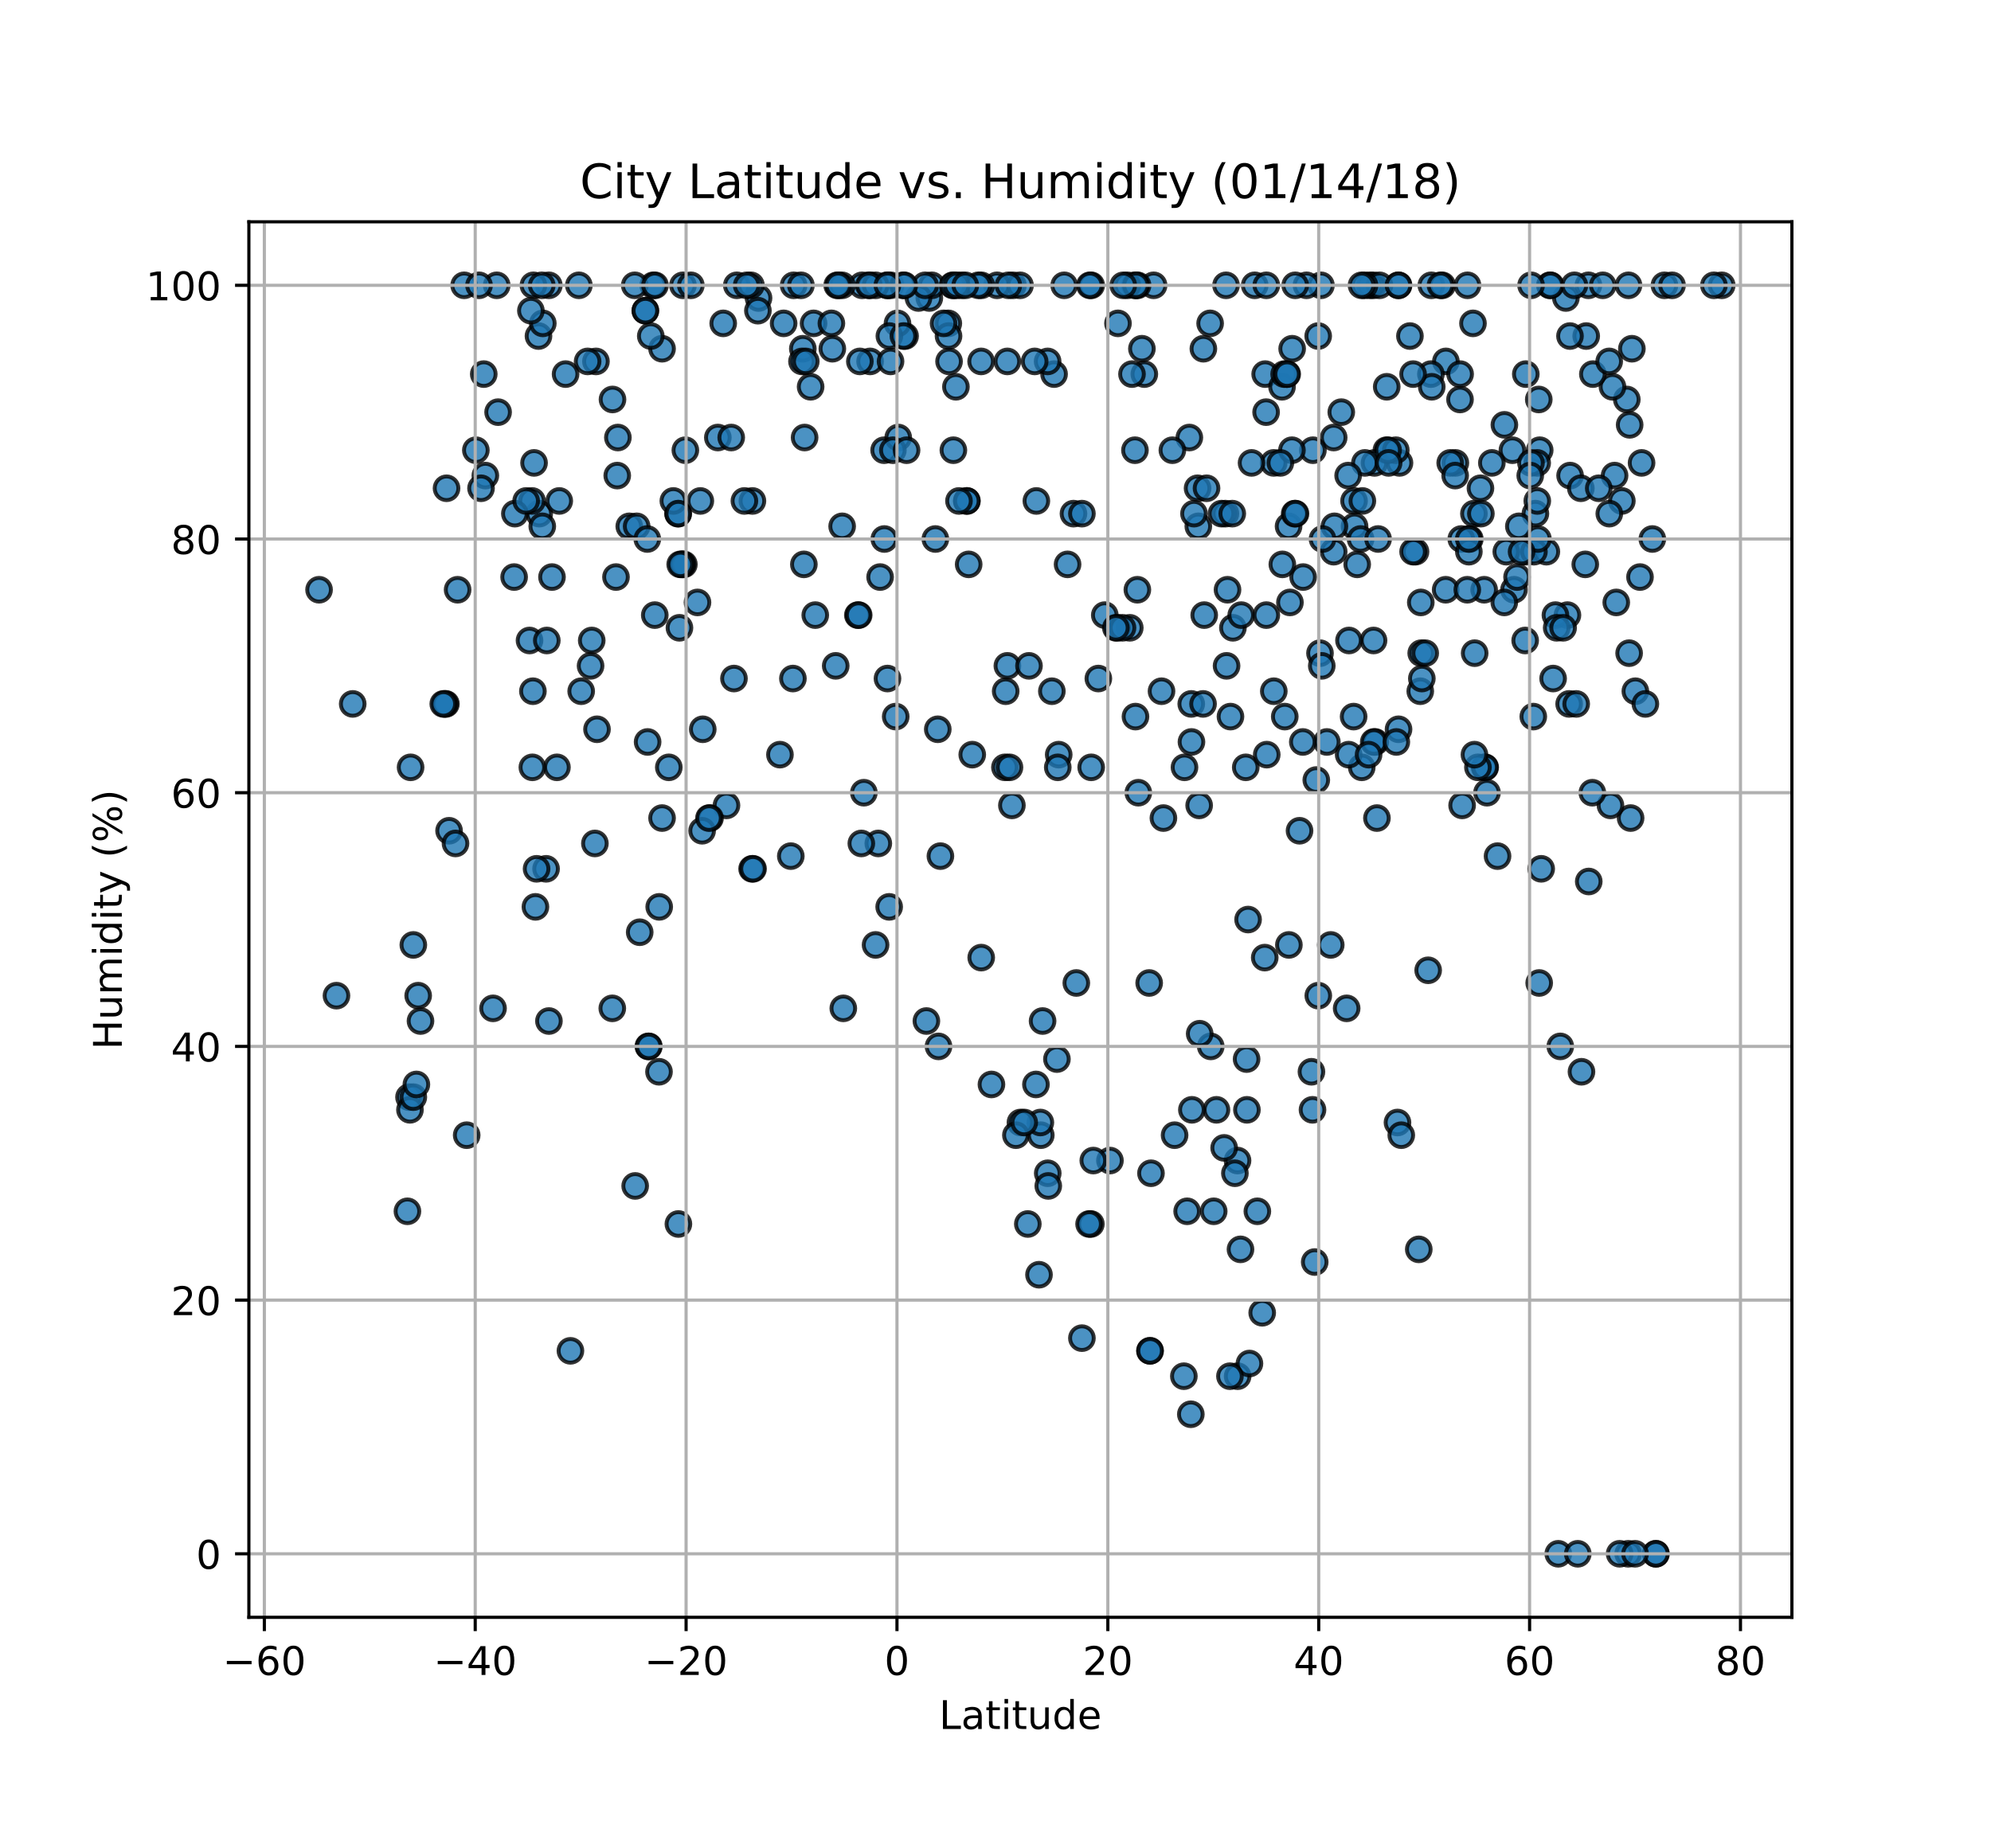 <?xml version="1.0" encoding="utf-8" standalone="no"?>
<!DOCTYPE svg PUBLIC "-//W3C//DTD SVG 1.1//EN"
  "http://www.w3.org/Graphics/SVG/1.1/DTD/svg11.dtd">
<!-- Created with matplotlib (http://matplotlib.org/) -->
<svg height="468pt" version="1.1" viewBox="0 0 504 468" width="504pt" xmlns="http://www.w3.org/2000/svg" xmlns:xlink="http://www.w3.org/1999/xlink">
 <defs>
  <style type="text/css">
*{stroke-linecap:butt;stroke-linejoin:round;}
  </style>
 </defs>
 <g id="figure_1">
  <g id="patch_1">
   <path d="M 0 468 
L 504 468 
L 504 0 
L 0 0 
z
" style="fill:#ffffff;"/>
  </g>
  <g id="axes_1">
   <g id="patch_2">
    <path d="M 63 409.5 
L 453.6 409.5 
L 453.6 56.16 
L 63 56.16 
z
" style="fill:#ffffff;"/>
   </g>
   <g id="PathCollection_1">
    <defs>
     <path d="M 0 3 
C 0.796 3 1.559 2.684 2.121 2.121 
C 2.684 1.559 3 0.796 3 0 
C 3 -0.796 2.684 -1.559 2.121 -2.121 
C 1.559 -2.684 0.796 -3 0 -3 
C -0.796 -3 -1.559 -2.684 -2.121 -2.121 
C -2.684 -1.559 -3 -0.796 -3 0 
C -3 0.796 -2.684 1.559 -2.121 2.121 
C -1.559 2.684 -0.796 3 0 3 
z
" id="m67eed9cc4f" style="stroke:#000000;stroke-opacity:0.8;"/>
    </defs>
    <g clip-path="url(#pc94fe60e6c)">
     <use style="fill:#1f77b4;fill-opacity:0.8;stroke:#000000;stroke-opacity:0.8;" x="113.678" xlink:href="#m67eed9cc4f" y="210.347"/>
     <use style="fill:#1f77b4;fill-opacity:0.8;stroke:#000000;stroke-opacity:0.8;" x="112.878" xlink:href="#m67eed9cc4f" y="178.23"/>
     <use style="fill:#1f77b4;fill-opacity:0.8;stroke:#000000;stroke-opacity:0.8;" x="401.534" xlink:href="#m67eed9cc4f" y="85.088"/>
     <use style="fill:#1f77b4;fill-opacity:0.8;stroke:#000000;stroke-opacity:0.8;" x="235.253" xlink:href="#m67eed9cc4f" y="75.452"/>
     <use style="fill:#1f77b4;fill-opacity:0.8;stroke:#000000;stroke-opacity:0.8;" x="115.307" xlink:href="#m67eed9cc4f" y="213.559"/>
     <use style="fill:#1f77b4;fill-opacity:0.8;stroke:#000000;stroke-opacity:0.8;" x="169.301" xlink:href="#m67eed9cc4f" y="194.289"/>
     <use style="fill:#1f77b4;fill-opacity:0.8;stroke:#000000;stroke-opacity:0.8;" x="200.902" xlink:href="#m67eed9cc4f" y="72.241"/>
     <use style="fill:#1f77b4;fill-opacity:0.8;stroke:#000000;stroke-opacity:0.8;" x="103.536" xlink:href="#m67eed9cc4f" y="277.795"/>
     <use style="fill:#1f77b4;fill-opacity:0.8;stroke:#000000;stroke-opacity:0.8;" x="279.666" xlink:href="#m67eed9cc4f" y="155.747"/>
     <use style="fill:#1f77b4;fill-opacity:0.8;stroke:#000000;stroke-opacity:0.8;" x="103.776" xlink:href="#m67eed9cc4f" y="281.007"/>
     <use style="fill:#1f77b4;fill-opacity:0.8;stroke:#000000;stroke-opacity:0.8;" x="268.002" xlink:href="#m67eed9cc4f" y="191.077"/>
     <use style="fill:#1f77b4;fill-opacity:0.8;stroke:#000000;stroke-opacity:0.8;" x="172.771" xlink:href="#m67eed9cc4f" y="142.9"/>
     <use style="fill:#1f77b4;fill-opacity:0.8;stroke:#000000;stroke-opacity:0.8;" x="172.878" xlink:href="#m67eed9cc4f" y="72.241"/>
     <use style="fill:#1f77b4;fill-opacity:0.8;stroke:#000000;stroke-opacity:0.8;" x="269.39" xlink:href="#m67eed9cc4f" y="72.241"/>
     <use style="fill:#1f77b4;fill-opacity:0.8;stroke:#000000;stroke-opacity:0.8;" x="402.094" xlink:href="#m67eed9cc4f" y="72.241"/>
     <use style="fill:#1f77b4;fill-opacity:0.8;stroke:#000000;stroke-opacity:0.8;" x="256.418" xlink:href="#m67eed9cc4f" y="72.241"/>
     <use style="fill:#1f77b4;fill-opacity:0.8;stroke:#000000;stroke-opacity:0.8;" x="353.758" xlink:href="#m67eed9cc4f" y="284.219"/>
     <use style="fill:#1f77b4;fill-opacity:0.8;stroke:#000000;stroke-opacity:0.8;" x="218.224" xlink:href="#m67eed9cc4f" y="72.241"/>
     <use style="fill:#1f77b4;fill-opacity:0.8;stroke:#000000;stroke-opacity:0.8;" x="165.351" xlink:href="#m67eed9cc4f" y="72.241"/>
     <use style="fill:#1f77b4;fill-opacity:0.8;stroke:#000000;stroke-opacity:0.8;" x="412.77" xlink:href="#m67eed9cc4f" y="207.136"/>
     <use style="fill:#1f77b4;fill-opacity:0.8;stroke:#000000;stroke-opacity:0.8;" x="254.577" xlink:href="#m67eed9cc4f" y="175.018"/>
     <use style="fill:#1f77b4;fill-opacity:0.8;stroke:#000000;stroke-opacity:0.8;" x="135.191" xlink:href="#m67eed9cc4f" y="117.206"/>
     <use style="fill:#1f77b4;fill-opacity:0.8;stroke:#000000;stroke-opacity:0.8;" x="359.149" xlink:href="#m67eed9cc4f" y="316.337"/>
     <use style="fill:#1f77b4;fill-opacity:0.8;stroke:#000000;stroke-opacity:0.8;" x="136.312" xlink:href="#m67eed9cc4f" y="85.088"/>
     <use style="fill:#1f77b4;fill-opacity:0.8;stroke:#000000;stroke-opacity:0.8;" x="396.382" xlink:href="#m67eed9cc4f" y="75.452"/>
     <use style="fill:#1f77b4;fill-opacity:0.8;stroke:#000000;stroke-opacity:0.8;" x="200.716" xlink:href="#m67eed9cc4f" y="171.806"/>
     <use style="fill:#1f77b4;fill-opacity:0.8;stroke:#000000;stroke-opacity:0.8;" x="252.388" xlink:href="#m67eed9cc4f" y="72.241"/>
     <use style="fill:#1f77b4;fill-opacity:0.8;stroke:#000000;stroke-opacity:0.8;" x="263.465" xlink:href="#m67eed9cc4f" y="287.43"/>
     <use style="fill:#1f77b4;fill-opacity:0.8;stroke:#000000;stroke-opacity:0.8;" x="85.173" xlink:href="#m67eed9cc4f" y="252.101"/>
     <use style="fill:#1f77b4;fill-opacity:0.8;stroke:#000000;stroke-opacity:0.8;" x="164.123" xlink:href="#m67eed9cc4f" y="264.948"/>
     <use style="fill:#1f77b4;fill-opacity:0.8;stroke:#000000;stroke-opacity:0.8;" x="143.171" xlink:href="#m67eed9cc4f" y="94.723"/>
     <use style="fill:#1f77b4;fill-opacity:0.8;stroke:#000000;stroke-opacity:0.8;" x="171.997" xlink:href="#m67eed9cc4f" y="158.959"/>
     <use style="fill:#1f77b4;fill-opacity:0.8;stroke:#000000;stroke-opacity:0.8;" x="331.979" xlink:href="#m67eed9cc4f" y="271.371"/>
     <use style="fill:#1f77b4;fill-opacity:0.8;stroke:#000000;stroke-opacity:0.8;" x="375.831" xlink:href="#m67eed9cc4f" y="194.289"/>
     <use style="fill:#1f77b4;fill-opacity:0.8;stroke:#000000;stroke-opacity:0.8;" x="389.523" xlink:href="#m67eed9cc4f" y="101.147"/>
     <use style="fill:#1f77b4;fill-opacity:0.8;stroke:#000000;stroke-opacity:0.8;" x="365.955" xlink:href="#m67eed9cc4f" y="149.323"/>
     <use style="fill:#1f77b4;fill-opacity:0.8;stroke:#000000;stroke-opacity:0.8;" x="326.187" xlink:href="#m67eed9cc4f" y="133.265"/>
     <use style="fill:#1f77b4;fill-opacity:0.8;stroke:#000000;stroke-opacity:0.8;" x="80.769" xlink:href="#m67eed9cc4f" y="149.323"/>
     <use style="fill:#1f77b4;fill-opacity:0.8;stroke:#000000;stroke-opacity:0.8;" x="144.399" xlink:href="#m67eed9cc4f" y="342.031"/>
     <use style="fill:#1f77b4;fill-opacity:0.8;stroke:#000000;stroke-opacity:0.8;" x="138.928" xlink:href="#m67eed9cc4f" y="72.241"/>
     <use style="fill:#1f77b4;fill-opacity:0.8;stroke:#000000;stroke-opacity:0.8;" x="134.043" xlink:href="#m67eed9cc4f" y="162.171"/>
     <use style="fill:#1f77b4;fill-opacity:0.8;stroke:#000000;stroke-opacity:0.8;" x="254.39" xlink:href="#m67eed9cc4f" y="194.289"/>
     <use style="fill:#1f77b4;fill-opacity:0.8;stroke:#000000;stroke-opacity:0.8;" x="250.974" xlink:href="#m67eed9cc4f" y="274.583"/>
     <use style="fill:#1f77b4;fill-opacity:0.8;stroke:#000000;stroke-opacity:0.8;" x="397.21" xlink:href="#m67eed9cc4f" y="178.23"/>
     <use style="fill:#1f77b4;fill-opacity:0.8;stroke:#000000;stroke-opacity:0.8;" x="285.991" xlink:href="#m67eed9cc4f" y="158.959"/>
     <use style="fill:#1f77b4;fill-opacity:0.8;stroke:#000000;stroke-opacity:0.8;" x="220.253" xlink:href="#m67eed9cc4f" y="91.511"/>
     <use style="fill:#1f77b4;fill-opacity:0.8;stroke:#000000;stroke-opacity:0.8;" x="362.326" xlink:href="#m67eed9cc4f" y="72.241"/>
     <use style="fill:#1f77b4;fill-opacity:0.8;stroke:#000000;stroke-opacity:0.8;" x="312.094" xlink:href="#m67eed9cc4f" y="158.959"/>
     <use style="fill:#1f77b4;fill-opacity:0.8;stroke:#000000;stroke-opacity:0.8;" x="386.4" xlink:href="#m67eed9cc4f" y="139.688"/>
     <use style="fill:#1f77b4;fill-opacity:0.8;stroke:#000000;stroke-opacity:0.8;" x="197.433" xlink:href="#m67eed9cc4f" y="191.077"/>
     <use style="fill:#1f77b4;fill-opacity:0.8;stroke:#000000;stroke-opacity:0.8;" x="138.42" xlink:href="#m67eed9cc4f" y="162.171"/>
     <use style="fill:#1f77b4;fill-opacity:0.8;stroke:#000000;stroke-opacity:0.8;" x="217.664" xlink:href="#m67eed9cc4f" y="91.511"/>
     <use style="fill:#1f77b4;fill-opacity:0.8;stroke:#000000;stroke-opacity:0.8;" x="103.937" xlink:href="#m67eed9cc4f" y="194.289"/>
     <use style="fill:#1f77b4;fill-opacity:0.8;stroke:#000000;stroke-opacity:0.8;" x="410.555" xlink:href="#m67eed9cc4f" y="126.841"/>
     <use style="fill:#1f77b4;fill-opacity:0.8;stroke:#000000;stroke-opacity:0.8;" x="136.499" xlink:href="#m67eed9cc4f" y="130.053"/>
     <use style="fill:#1f77b4;fill-opacity:0.8;stroke:#000000;stroke-opacity:0.8;" x="348.126" xlink:href="#m67eed9cc4f" y="187.865"/>
     <use style="fill:#1f77b4;fill-opacity:0.8;stroke:#000000;stroke-opacity:0.8;" x="413.091" xlink:href="#m67eed9cc4f" y="88.299"/>
     <use style="fill:#1f77b4;fill-opacity:0.8;stroke:#000000;stroke-opacity:0.8;" x="155.048" xlink:href="#m67eed9cc4f" y="101.147"/>
     <use style="fill:#1f77b4;fill-opacity:0.8;stroke:#000000;stroke-opacity:0.8;" x="405.724" xlink:href="#m67eed9cc4f" y="72.241"/>
     <use style="fill:#1f77b4;fill-opacity:0.8;stroke:#000000;stroke-opacity:0.8;" x="297.335" xlink:href="#m67eed9cc4f" y="287.43"/>
     <use style="fill:#1f77b4;fill-opacity:0.8;stroke:#000000;stroke-opacity:0.8;" x="238.055" xlink:href="#m67eed9cc4f" y="216.771"/>
     <use style="fill:#1f77b4;fill-opacity:0.8;stroke:#000000;stroke-opacity:0.8;" x="149.79" xlink:href="#m67eed9cc4f" y="162.171"/>
     <use style="fill:#1f77b4;fill-opacity:0.8;stroke:#000000;stroke-opacity:0.8;" x="112.611" xlink:href="#m67eed9cc4f" y="178.23"/>
     <use style="fill:#1f77b4;fill-opacity:0.8;stroke:#000000;stroke-opacity:0.8;" x="333.687" xlink:href="#m67eed9cc4f" y="85.088"/>
     <use style="fill:#1f77b4;fill-opacity:0.8;stroke:#000000;stroke-opacity:0.8;" x="292.023" xlink:href="#m67eed9cc4f" y="72.241"/>
     <use style="fill:#1f77b4;fill-opacity:0.8;stroke:#000000;stroke-opacity:0.8;" x="183.073" xlink:href="#m67eed9cc4f" y="81.876"/>
     <use style="fill:#1f77b4;fill-opacity:0.8;stroke:#000000;stroke-opacity:0.8;" x="307.931" xlink:href="#m67eed9cc4f" y="281.007"/>
     <use style="fill:#1f77b4;fill-opacity:0.8;stroke:#000000;stroke-opacity:0.8;" x="134.684" xlink:href="#m67eed9cc4f" y="126.841"/>
     <use style="fill:#1f77b4;fill-opacity:0.8;stroke:#000000;stroke-opacity:0.8;" x="299.843" xlink:href="#m67eed9cc4f" y="194.289"/>
     <use style="fill:#1f77b4;fill-opacity:0.8;stroke:#000000;stroke-opacity:0.8;" x="350.955" xlink:href="#m67eed9cc4f" y="113.994"/>
     <use style="fill:#1f77b4;fill-opacity:0.8;stroke:#000000;stroke-opacity:0.8;" x="177.895" xlink:href="#m67eed9cc4f" y="184.653"/>
     <use style="fill:#1f77b4;fill-opacity:0.8;stroke:#000000;stroke-opacity:0.8;" x="342.895" xlink:href="#m67eed9cc4f" y="133.265"/>
     <use style="fill:#1f77b4;fill-opacity:0.8;stroke:#000000;stroke-opacity:0.8;" x="396.783" xlink:href="#m67eed9cc4f" y="155.747"/>
     <use style="fill:#1f77b4;fill-opacity:0.8;stroke:#000000;stroke-opacity:0.8;" x="229.114" xlink:href="#m67eed9cc4f" y="85.088"/>
     <use style="fill:#1f77b4;fill-opacity:0.8;stroke:#000000;stroke-opacity:0.8;" x="235.867" xlink:href="#m67eed9cc4f" y="72.241"/>
     <use style="fill:#1f77b4;fill-opacity:0.8;stroke:#000000;stroke-opacity:0.8;" x="435.831" xlink:href="#m67eed9cc4f" y="72.241"/>
     <use style="fill:#1f77b4;fill-opacity:0.8;stroke:#000000;stroke-opacity:0.8;" x="391.445" xlink:href="#m67eed9cc4f" y="139.688"/>
     <use style="fill:#1f77b4;fill-opacity:0.8;stroke:#000000;stroke-opacity:0.8;" x="171.623" xlink:href="#m67eed9cc4f" y="130.053"/>
     <use style="fill:#1f77b4;fill-opacity:0.8;stroke:#000000;stroke-opacity:0.8;" x="263.358" xlink:href="#m67eed9cc4f" y="284.219"/>
     <use style="fill:#1f77b4;fill-opacity:0.8;stroke:#000000;stroke-opacity:0.8;" x="122.86" xlink:href="#m67eed9cc4f" y="120.417"/>
     <use style="fill:#1f77b4;fill-opacity:0.8;stroke:#000000;stroke-opacity:0.8;" x="173.118" xlink:href="#m67eed9cc4f" y="142.9"/>
     <use style="fill:#1f77b4;fill-opacity:0.8;stroke:#000000;stroke-opacity:0.8;" x="245.208" xlink:href="#m67eed9cc4f" y="142.9"/>
     <use style="fill:#1f77b4;fill-opacity:0.8;stroke:#000000;stroke-opacity:0.8;" x="137.273" xlink:href="#m67eed9cc4f" y="133.265"/>
     <use style="fill:#1f77b4;fill-opacity:0.8;stroke:#000000;stroke-opacity:0.8;" x="340.893" xlink:href="#m67eed9cc4f" y="255.313"/>
     <use style="fill:#1f77b4;fill-opacity:0.8;stroke:#000000;stroke-opacity:0.8;" x="315.351" xlink:href="#m67eed9cc4f" y="194.289"/>
     <use style="fill:#1f77b4;fill-opacity:0.8;stroke:#000000;stroke-opacity:0.8;" x="407.379" xlink:href="#m67eed9cc4f" y="130.053"/>
     <use style="fill:#1f77b4;fill-opacity:0.8;stroke:#000000;stroke-opacity:0.8;" x="359.523" xlink:href="#m67eed9cc4f" y="175.018"/>
     <use style="fill:#1f77b4;fill-opacity:0.8;stroke:#000000;stroke-opacity:0.8;" x="382.85" xlink:href="#m67eed9cc4f" y="113.994"/>
     <use style="fill:#1f77b4;fill-opacity:0.8;stroke:#000000;stroke-opacity:0.8;" x="411.809" xlink:href="#m67eed9cc4f" y="101.147"/>
     <use style="fill:#1f77b4;fill-opacity:0.8;stroke:#000000;stroke-opacity:0.8;" x="213.153" xlink:href="#m67eed9cc4f" y="72.241"/>
     <use style="fill:#1f77b4;fill-opacity:0.8;stroke:#000000;stroke-opacity:0.8;" x="203.225" xlink:href="#m67eed9cc4f" y="88.299"/>
     <use style="fill:#1f77b4;fill-opacity:0.8;stroke:#000000;stroke-opacity:0.8;" x="354.265" xlink:href="#m67eed9cc4f" y="117.206"/>
     <use style="fill:#1f77b4;fill-opacity:0.8;stroke:#000000;stroke-opacity:0.8;" x="248.411" xlink:href="#m67eed9cc4f" y="72.241"/>
     <use style="fill:#1f77b4;fill-opacity:0.8;stroke:#000000;stroke-opacity:0.8;" x="433.856" xlink:href="#m67eed9cc4f" y="72.241"/>
     <use style="fill:#1f77b4;fill-opacity:0.8;stroke:#000000;stroke-opacity:0.8;" x="276.142" xlink:href="#m67eed9cc4f" y="309.913"/>
     <use style="fill:#1f77b4;fill-opacity:0.8;stroke:#000000;stroke-opacity:0.8;" x="365.075" xlink:href="#m67eed9cc4f" y="72.241"/>
     <use style="fill:#1f77b4;fill-opacity:0.8;stroke:#000000;stroke-opacity:0.8;" x="163.936" xlink:href="#m67eed9cc4f" y="187.865"/>
     <use style="fill:#1f77b4;fill-opacity:0.8;stroke:#000000;stroke-opacity:0.8;" x="402.174" xlink:href="#m67eed9cc4f" y="223.195"/>
     <use style="fill:#1f77b4;fill-opacity:0.8;stroke:#000000;stroke-opacity:0.8;" x="322.424" xlink:href="#m67eed9cc4f" y="117.206"/>
     <use style="fill:#1f77b4;fill-opacity:0.8;stroke:#000000;stroke-opacity:0.8;" x="288.153" xlink:href="#m67eed9cc4f" y="200.712"/>
     <use style="fill:#1f77b4;fill-opacity:0.8;stroke:#000000;stroke-opacity:0.8;" x="234.506" xlink:href="#m67eed9cc4f" y="258.524"/>
     <use style="fill:#1f77b4;fill-opacity:0.8;stroke:#000000;stroke-opacity:0.8;" x="328.963" xlink:href="#m67eed9cc4f" y="210.347"/>
     <use style="fill:#1f77b4;fill-opacity:0.8;stroke:#000000;stroke-opacity:0.8;" x="186.516" xlink:href="#m67eed9cc4f" y="72.241"/>
     <use style="fill:#1f77b4;fill-opacity:0.8;stroke:#000000;stroke-opacity:0.8;" x="155.929" xlink:href="#m67eed9cc4f" y="146.112"/>
     <use style="fill:#1f77b4;fill-opacity:0.8;stroke:#000000;stroke-opacity:0.8;" x="223.803" xlink:href="#m67eed9cc4f" y="113.994"/>
     <use style="fill:#1f77b4;fill-opacity:0.8;stroke:#000000;stroke-opacity:0.8;" x="217.157" xlink:href="#m67eed9cc4f" y="155.747"/>
     <use style="fill:#1f77b4;fill-opacity:0.8;stroke:#000000;stroke-opacity:0.8;" x="314.203" xlink:href="#m67eed9cc4f" y="155.747"/>
     <use style="fill:#1f77b4;fill-opacity:0.8;stroke:#000000;stroke-opacity:0.8;" x="409.14" xlink:href="#m67eed9cc4f" y="152.535"/>
     <use style="fill:#1f77b4;fill-opacity:0.8;stroke:#000000;stroke-opacity:0.8;" x="313.269" xlink:href="#m67eed9cc4f" y="293.854"/>
     <use style="fill:#1f77b4;fill-opacity:0.8;stroke:#000000;stroke-opacity:0.8;" x="190.467" xlink:href="#m67eed9cc4f" y="126.841"/>
     <use style="fill:#1f77b4;fill-opacity:0.8;stroke:#000000;stroke-opacity:0.8;" x="294.025" xlink:href="#m67eed9cc4f" y="175.018"/>
     <use style="fill:#1f77b4;fill-opacity:0.8;stroke:#000000;stroke-opacity:0.8;" x="248.385" xlink:href="#m67eed9cc4f" y="242.465"/>
     <use style="fill:#1f77b4;fill-opacity:0.8;stroke:#000000;stroke-opacity:0.8;" x="334.381" xlink:href="#m67eed9cc4f" y="72.241"/>
     <use style="fill:#1f77b4;fill-opacity:0.8;stroke:#000000;stroke-opacity:0.8;" x="287.913" xlink:href="#m67eed9cc4f" y="149.323"/>
     <use style="fill:#1f77b4;fill-opacity:0.8;stroke:#000000;stroke-opacity:0.8;" x="320.262" xlink:href="#m67eed9cc4f" y="94.723"/>
     <use style="fill:#1f77b4;fill-opacity:0.8;stroke:#000000;stroke-opacity:0.8;" x="243.393" xlink:href="#m67eed9cc4f" y="72.241"/>
     <use style="fill:#1f77b4;fill-opacity:0.8;stroke:#000000;stroke-opacity:0.8;" x="115.84" xlink:href="#m67eed9cc4f" y="149.323"/>
     <use style="fill:#1f77b4;fill-opacity:0.8;stroke:#000000;stroke-opacity:0.8;" x="375.964" xlink:href="#m67eed9cc4f" y="194.289"/>
     <use style="fill:#1f77b4;fill-opacity:0.8;stroke:#000000;stroke-opacity:0.8;" x="282.815" xlink:href="#m67eed9cc4f" y="158.959"/>
     <use style="fill:#1f77b4;fill-opacity:0.8;stroke:#000000;stroke-opacity:0.8;" x="359.923" xlink:href="#m67eed9cc4f" y="171.806"/>
     <use style="fill:#1f77b4;fill-opacity:0.8;stroke:#000000;stroke-opacity:0.8;" x="301.071" xlink:href="#m67eed9cc4f" y="110.782"/>
     <use style="fill:#1f77b4;fill-opacity:0.8;stroke:#000000;stroke-opacity:0.8;" x="287.966" xlink:href="#m67eed9cc4f" y="72.241"/>
     <use style="fill:#1f77b4;fill-opacity:0.8;stroke:#000000;stroke-opacity:0.8;" x="237.388" xlink:href="#m67eed9cc4f" y="184.653"/>
     <use style="fill:#1f77b4;fill-opacity:0.8;stroke:#000000;stroke-opacity:0.8;" x="227.379" xlink:href="#m67eed9cc4f" y="110.782"/>
     <use style="fill:#1f77b4;fill-opacity:0.8;stroke:#000000;stroke-opacity:0.8;" x="124.808" xlink:href="#m67eed9cc4f" y="255.313"/>
     <use style="fill:#1f77b4;fill-opacity:0.8;stroke:#000000;stroke-opacity:0.8;" x="421.338" xlink:href="#m67eed9cc4f" y="72.241"/>
     <use style="fill:#1f77b4;fill-opacity:0.8;stroke:#000000;stroke-opacity:0.8;" x="256.151" xlink:href="#m67eed9cc4f" y="203.924"/>
     <use style="fill:#1f77b4;fill-opacity:0.8;stroke:#000000;stroke-opacity:0.8;" x="418.268" xlink:href="#m67eed9cc4f" y="136.476"/>
     <use style="fill:#1f77b4;fill-opacity:0.8;stroke:#000000;stroke-opacity:0.8;" x="392.325" xlink:href="#m67eed9cc4f" y="72.241"/>
     <use style="fill:#1f77b4;fill-opacity:0.8;stroke:#000000;stroke-opacity:0.8;" x="205.947" xlink:href="#m67eed9cc4f" y="81.876"/>
     <use style="fill:#1f77b4;fill-opacity:0.8;stroke:#000000;stroke-opacity:0.8;" x="185.796" xlink:href="#m67eed9cc4f" y="171.806"/>
     <use style="fill:#1f77b4;fill-opacity:0.8;stroke:#000000;stroke-opacity:0.8;" x="415.146" xlink:href="#m67eed9cc4f" y="146.112"/>
     <use style="fill:#1f77b4;fill-opacity:0.8;stroke:#000000;stroke-opacity:0.8;" x="304.621" xlink:href="#m67eed9cc4f" y="88.299"/>
     <use style="fill:#1f77b4;fill-opacity:0.8;stroke:#000000;stroke-opacity:0.8;" x="224.657" xlink:href="#m67eed9cc4f" y="171.806"/>
     <use style="fill:#1f77b4;fill-opacity:0.8;stroke:#000000;stroke-opacity:0.8;" x="104.63" xlink:href="#m67eed9cc4f" y="239.254"/>
     <use style="fill:#1f77b4;fill-opacity:0.8;stroke:#000000;stroke-opacity:0.8;" x="134.897" xlink:href="#m67eed9cc4f" y="175.018"/>
     <use style="fill:#1f77b4;fill-opacity:0.8;stroke:#000000;stroke-opacity:0.8;" x="332.806" xlink:href="#m67eed9cc4f" y="319.548"/>
     <use style="fill:#1f77b4;fill-opacity:0.8;stroke:#000000;stroke-opacity:0.8;" x="258.207" xlink:href="#m67eed9cc4f" y="72.241"/>
     <use style="fill:#1f77b4;fill-opacity:0.8;stroke:#000000;stroke-opacity:0.8;" x="150.858" xlink:href="#m67eed9cc4f" y="91.511"/>
     <use style="fill:#1f77b4;fill-opacity:0.8;stroke:#000000;stroke-opacity:0.8;" x="241.418" xlink:href="#m67eed9cc4f" y="72.241"/>
     <use style="fill:#1f77b4;fill-opacity:0.8;stroke:#000000;stroke-opacity:0.8;" x="412.156" xlink:href="#m67eed9cc4f" y="393.419"/>
     <use style="fill:#1f77b4;fill-opacity:0.8;stroke:#000000;stroke-opacity:0.8;" x="224.603" xlink:href="#m67eed9cc4f" y="72.241"/>
     <use style="fill:#1f77b4;fill-opacity:0.8;stroke:#000000;stroke-opacity:0.8;" x="240.057" xlink:href="#m67eed9cc4f" y="81.876"/>
     <use style="fill:#1f77b4;fill-opacity:0.8;stroke:#000000;stroke-opacity:0.8;" x="412.397" xlink:href="#m67eed9cc4f" y="165.382"/>
     <use style="fill:#1f77b4;fill-opacity:0.8;stroke:#000000;stroke-opacity:0.8;" x="393.74" xlink:href="#m67eed9cc4f" y="155.747"/>
     <use style="fill:#1f77b4;fill-opacity:0.8;stroke:#000000;stroke-opacity:0.8;" x="401.293" xlink:href="#m67eed9cc4f" y="142.9"/>
     <use style="fill:#1f77b4;fill-opacity:0.8;stroke:#000000;stroke-opacity:0.8;" x="181.712" xlink:href="#m67eed9cc4f" y="110.782"/>
     <use style="fill:#1f77b4;fill-opacity:0.8;stroke:#000000;stroke-opacity:0.8;" x="172.584" xlink:href="#m67eed9cc4f" y="142.9"/>
     <use style="fill:#1f77b4;fill-opacity:0.8;stroke:#000000;stroke-opacity:0.8;" x="167.593" xlink:href="#m67eed9cc4f" y="88.299"/>
     <use style="fill:#1f77b4;fill-opacity:0.8;stroke:#000000;stroke-opacity:0.8;" x="290.902" xlink:href="#m67eed9cc4f" y="248.889"/>
     <use style="fill:#1f77b4;fill-opacity:0.8;stroke:#000000;stroke-opacity:0.8;" x="324.532" xlink:href="#m67eed9cc4f" y="97.935"/>
     <use style="fill:#1f77b4;fill-opacity:0.8;stroke:#000000;stroke-opacity:0.8;" x="263.011" xlink:href="#m67eed9cc4f" y="322.76"/>
     <use style="fill:#1f77b4;fill-opacity:0.8;stroke:#000000;stroke-opacity:0.8;" x="347.939" xlink:href="#m67eed9cc4f" y="117.206"/>
     <use style="fill:#1f77b4;fill-opacity:0.8;stroke:#000000;stroke-opacity:0.8;" x="220.2" xlink:href="#m67eed9cc4f" y="72.241"/>
     <use style="fill:#1f77b4;fill-opacity:0.8;stroke:#000000;stroke-opacity:0.8;" x="126.089" xlink:href="#m67eed9cc4f" y="104.358"/>
     <use style="fill:#1f77b4;fill-opacity:0.8;stroke:#000000;stroke-opacity:0.8;" x="272.459" xlink:href="#m67eed9cc4f" y="248.889"/>
     <use style="fill:#1f77b4;fill-opacity:0.8;stroke:#000000;stroke-opacity:0.8;" x="135.538" xlink:href="#m67eed9cc4f" y="229.618"/>
     <use style="fill:#1f77b4;fill-opacity:0.8;stroke:#000000;stroke-opacity:0.8;" x="366.009" xlink:href="#m67eed9cc4f" y="91.511"/>
     <use style="fill:#1f77b4;fill-opacity:0.8;stroke:#000000;stroke-opacity:0.8;" x="347.699" xlink:href="#m67eed9cc4f" y="162.171"/>
     <use style="fill:#1f77b4;fill-opacity:0.8;stroke:#000000;stroke-opacity:0.8;" x="137.406" xlink:href="#m67eed9cc4f" y="81.876"/>
     <use style="fill:#1f77b4;fill-opacity:0.8;stroke:#000000;stroke-opacity:0.8;" x="300.511" xlink:href="#m67eed9cc4f" y="306.701"/>
     <use style="fill:#1f77b4;fill-opacity:0.8;stroke:#000000;stroke-opacity:0.8;" x="174.879" xlink:href="#m67eed9cc4f" y="72.241"/>
     <use style="fill:#1f77b4;fill-opacity:0.8;stroke:#000000;stroke-opacity:0.8;" x="294.505" xlink:href="#m67eed9cc4f" y="207.136"/>
     <use style="fill:#1f77b4;fill-opacity:0.8;stroke:#000000;stroke-opacity:0.8;" x="347.753" xlink:href="#m67eed9cc4f" y="187.865"/>
     <use style="fill:#1f77b4;fill-opacity:0.8;stroke:#000000;stroke-opacity:0.8;" x="371.48" xlink:href="#m67eed9cc4f" y="72.241"/>
     <use style="fill:#1f77b4;fill-opacity:0.8;stroke:#000000;stroke-opacity:0.8;" x="359.763" xlink:href="#m67eed9cc4f" y="165.382"/>
     <use style="fill:#1f77b4;fill-opacity:0.8;stroke:#000000;stroke-opacity:0.8;" x="241.338" xlink:href="#m67eed9cc4f" y="113.994"/>
     <use style="fill:#1f77b4;fill-opacity:0.8;stroke:#000000;stroke-opacity:0.8;" x="301.445" xlink:href="#m67eed9cc4f" y="358.09"/>
     <use style="fill:#1f77b4;fill-opacity:0.8;stroke:#000000;stroke-opacity:0.8;" x="104.63" xlink:href="#m67eed9cc4f" y="277.795"/>
     <use style="fill:#1f77b4;fill-opacity:0.8;stroke:#000000;stroke-opacity:0.8;" x="316.819" xlink:href="#m67eed9cc4f" y="117.206"/>
     <use style="fill:#1f77b4;fill-opacity:0.8;stroke:#000000;stroke-opacity:0.8;" x="303.153" xlink:href="#m67eed9cc4f" y="123.629"/>
     <use style="fill:#1f77b4;fill-opacity:0.8;stroke:#000000;stroke-opacity:0.8;" x="419.149" xlink:href="#m67eed9cc4f" y="393.419"/>
     <use style="fill:#1f77b4;fill-opacity:0.8;stroke:#000000;stroke-opacity:0.8;" x="226.018" xlink:href="#m67eed9cc4f" y="113.994"/>
     <use style="fill:#1f77b4;fill-opacity:0.8;stroke:#000000;stroke-opacity:0.8;" x="225.431" xlink:href="#m67eed9cc4f" y="91.511"/>
     <use style="fill:#1f77b4;fill-opacity:0.8;stroke:#000000;stroke-opacity:0.8;" x="347.646" xlink:href="#m67eed9cc4f" y="72.241"/>
     <use style="fill:#1f77b4;fill-opacity:0.8;stroke:#000000;stroke-opacity:0.8;" x="146.534" xlink:href="#m67eed9cc4f" y="72.241"/>
     <use style="fill:#1f77b4;fill-opacity:0.8;stroke:#000000;stroke-opacity:0.8;" x="389.763" xlink:href="#m67eed9cc4f" y="113.994"/>
     <use style="fill:#1f77b4;fill-opacity:0.8;stroke:#000000;stroke-opacity:0.8;" x="237.575" xlink:href="#m67eed9cc4f" y="264.948"/>
     <use style="fill:#1f77b4;fill-opacity:0.8;stroke:#000000;stroke-opacity:0.8;" x="241.151" xlink:href="#m67eed9cc4f" y="72.241"/>
     <use style="fill:#1f77b4;fill-opacity:0.8;stroke:#000000;stroke-opacity:0.8;" x="225.458" xlink:href="#m67eed9cc4f" y="72.241"/>
     <use style="fill:#1f77b4;fill-opacity:0.8;stroke:#000000;stroke-opacity:0.8;" x="289.061" xlink:href="#m67eed9cc4f" y="88.299"/>
     <use style="fill:#1f77b4;fill-opacity:0.8;stroke:#000000;stroke-opacity:0.8;" x="373.108" xlink:href="#m67eed9cc4f" y="130.053"/>
     <use style="fill:#1f77b4;fill-opacity:0.8;stroke:#000000;stroke-opacity:0.8;" x="236.774" xlink:href="#m67eed9cc4f" y="136.476"/>
     <use style="fill:#1f77b4;fill-opacity:0.8;stroke:#000000;stroke-opacity:0.8;" x="244.728" xlink:href="#m67eed9cc4f" y="126.841"/>
     <use style="fill:#1f77b4;fill-opacity:0.8;stroke:#000000;stroke-opacity:0.8;" x="223.856" xlink:href="#m67eed9cc4f" y="136.476"/>
     <use style="fill:#1f77b4;fill-opacity:0.8;stroke:#000000;stroke-opacity:0.8;" x="105.858" xlink:href="#m67eed9cc4f" y="252.101"/>
     <use style="fill:#1f77b4;fill-opacity:0.8;stroke:#000000;stroke-opacity:0.8;" x="241.979" xlink:href="#m67eed9cc4f" y="97.935"/>
     <use style="fill:#1f77b4;fill-opacity:0.8;stroke:#000000;stroke-opacity:0.8;" x="339.532" xlink:href="#m67eed9cc4f" y="104.358"/>
     <use style="fill:#1f77b4;fill-opacity:0.8;stroke:#000000;stroke-opacity:0.8;" x="315.644" xlink:href="#m67eed9cc4f" y="281.007"/>
     <use style="fill:#1f77b4;fill-opacity:0.8;stroke:#000000;stroke-opacity:0.8;" x="213.18" xlink:href="#m67eed9cc4f" y="133.265"/>
     <use style="fill:#1f77b4;fill-opacity:0.8;stroke:#000000;stroke-opacity:0.8;" x="125.743" xlink:href="#m67eed9cc4f" y="72.241"/>
     <use style="fill:#1f77b4;fill-opacity:0.8;stroke:#000000;stroke-opacity:0.8;" x="122.46" xlink:href="#m67eed9cc4f" y="94.723"/>
     <use style="fill:#1f77b4;fill-opacity:0.8;stroke:#000000;stroke-opacity:0.8;" x="368.411" xlink:href="#m67eed9cc4f" y="117.206"/>
     <use style="fill:#1f77b4;fill-opacity:0.8;stroke:#000000;stroke-opacity:0.8;" x="248.358" xlink:href="#m67eed9cc4f" y="91.511"/>
     <use style="fill:#1f77b4;fill-opacity:0.8;stroke:#000000;stroke-opacity:0.8;" x="280.973" xlink:href="#m67eed9cc4f" y="293.854"/>
     <use style="fill:#1f77b4;fill-opacity:0.8;stroke:#000000;stroke-opacity:0.8;" x="372.068" xlink:href="#m67eed9cc4f" y="136.476"/>
     <use style="fill:#1f77b4;fill-opacity:0.8;stroke:#000000;stroke-opacity:0.8;" x="329.87" xlink:href="#m67eed9cc4f" y="146.112"/>
     <use style="fill:#1f77b4;fill-opacity:0.8;stroke:#000000;stroke-opacity:0.8;" x="380.822" xlink:href="#m67eed9cc4f" y="107.57"/>
     <use style="fill:#1f77b4;fill-opacity:0.8;stroke:#000000;stroke-opacity:0.8;" x="383.251" xlink:href="#m67eed9cc4f" y="149.323"/>
     <use style="fill:#1f77b4;fill-opacity:0.8;stroke:#000000;stroke-opacity:0.8;" x="318.287" xlink:href="#m67eed9cc4f" y="306.701"/>
     <use style="fill:#1f77b4;fill-opacity:0.8;stroke:#000000;stroke-opacity:0.8;" x="415.546" xlink:href="#m67eed9cc4f" y="117.206"/>
     <use style="fill:#1f77b4;fill-opacity:0.8;stroke:#000000;stroke-opacity:0.8;" x="376.418" xlink:href="#m67eed9cc4f" y="200.712"/>
     <use style="fill:#1f77b4;fill-opacity:0.8;stroke:#000000;stroke-opacity:0.8;" x="135.031" xlink:href="#m67eed9cc4f" y="72.241"/>
     <use style="fill:#1f77b4;fill-opacity:0.8;stroke:#000000;stroke-opacity:0.8;" x="313.295" xlink:href="#m67eed9cc4f" y="348.454"/>
     <use style="fill:#1f77b4;fill-opacity:0.8;stroke:#000000;stroke-opacity:0.8;" x="225.084" xlink:href="#m67eed9cc4f" y="229.618"/>
     <use style="fill:#1f77b4;fill-opacity:0.8;stroke:#000000;stroke-opacity:0.8;" x="113.038" xlink:href="#m67eed9cc4f" y="123.629"/>
     <use style="fill:#1f77b4;fill-opacity:0.8;stroke:#000000;stroke-opacity:0.8;" x="134.39" xlink:href="#m67eed9cc4f" y="78.664"/>
     <use style="fill:#1f77b4;fill-opacity:0.8;stroke:#000000;stroke-opacity:0.8;" x="226.739" xlink:href="#m67eed9cc4f" y="181.441"/>
     <use style="fill:#1f77b4;fill-opacity:0.8;stroke:#000000;stroke-opacity:0.8;" x="103.136" xlink:href="#m67eed9cc4f" y="306.701"/>
     <use style="fill:#1f77b4;fill-opacity:0.8;stroke:#000000;stroke-opacity:0.8;" x="342.655" xlink:href="#m67eed9cc4f" y="181.441"/>
     <use style="fill:#1f77b4;fill-opacity:0.8;stroke:#000000;stroke-opacity:0.8;" x="394.06" xlink:href="#m67eed9cc4f" y="158.959"/>
     <use style="fill:#1f77b4;fill-opacity:0.8;stroke:#000000;stroke-opacity:0.8;" x="392.512" xlink:href="#m67eed9cc4f" y="72.241"/>
     <use style="fill:#1f77b4;fill-opacity:0.8;stroke:#000000;stroke-opacity:0.8;" x="137.139" xlink:href="#m67eed9cc4f" y="72.241"/>
     <use style="fill:#1f77b4;fill-opacity:0.8;stroke:#000000;stroke-opacity:0.8;" x="388.295" xlink:href="#m67eed9cc4f" y="139.688"/>
     <use style="fill:#1f77b4;fill-opacity:0.8;stroke:#000000;stroke-opacity:0.8;" x="138.234" xlink:href="#m67eed9cc4f" y="219.983"/>
     <use style="fill:#1f77b4;fill-opacity:0.8;stroke:#000000;stroke-opacity:0.8;" x="337.61" xlink:href="#m67eed9cc4f" y="139.688"/>
     <use style="fill:#1f77b4;fill-opacity:0.8;stroke:#000000;stroke-opacity:0.8;" x="389.123" xlink:href="#m67eed9cc4f" y="117.206"/>
     <use style="fill:#1f77b4;fill-opacity:0.8;stroke:#000000;stroke-opacity:0.8;" x="353.331" xlink:href="#m67eed9cc4f" y="113.994"/>
     <use style="fill:#1f77b4;fill-opacity:0.8;stroke:#000000;stroke-opacity:0.8;" x="149.497" xlink:href="#m67eed9cc4f" y="168.594"/>
     <use style="fill:#1f77b4;fill-opacity:0.8;stroke:#000000;stroke-opacity:0.8;" x="192.015" xlink:href="#m67eed9cc4f" y="75.452"/>
     <use style="fill:#1f77b4;fill-opacity:0.8;stroke:#000000;stroke-opacity:0.8;" x="362.219" xlink:href="#m67eed9cc4f" y="94.723"/>
     <use style="fill:#1f77b4;fill-opacity:0.8;stroke:#000000;stroke-opacity:0.8;" x="173.491" xlink:href="#m67eed9cc4f" y="113.994"/>
     <use style="fill:#1f77b4;fill-opacity:0.8;stroke:#000000;stroke-opacity:0.8;" x="332.246" xlink:href="#m67eed9cc4f" y="281.007"/>
     <use style="fill:#1f77b4;fill-opacity:0.8;stroke:#000000;stroke-opacity:0.8;" x="159.292" xlink:href="#m67eed9cc4f" y="133.265"/>
     <use style="fill:#1f77b4;fill-opacity:0.8;stroke:#000000;stroke-opacity:0.8;" x="276.756" xlink:href="#m67eed9cc4f" y="293.854"/>
     <use style="fill:#1f77b4;fill-opacity:0.8;stroke:#000000;stroke-opacity:0.8;" x="369.906" xlink:href="#m67eed9cc4f" y="136.476"/>
     <use style="fill:#1f77b4;fill-opacity:0.8;stroke:#000000;stroke-opacity:0.8;" x="398.998" xlink:href="#m67eed9cc4f" y="178.23"/>
     <use style="fill:#1f77b4;fill-opacity:0.8;stroke:#000000;stroke-opacity:0.8;" x="359.657" xlink:href="#m67eed9cc4f" y="152.535"/>
     <use style="fill:#1f77b4;fill-opacity:0.8;stroke:#000000;stroke-opacity:0.8;" x="361.525" xlink:href="#m67eed9cc4f" y="245.677"/>
     <use style="fill:#1f77b4;fill-opacity:0.8;stroke:#000000;stroke-opacity:0.8;" x="317.619" xlink:href="#m67eed9cc4f" y="72.241"/>
     <use style="fill:#1f77b4;fill-opacity:0.8;stroke:#000000;stroke-opacity:0.8;" x="409.994" xlink:href="#m67eed9cc4f" y="393.419"/>
     <use style="fill:#1f77b4;fill-opacity:0.8;stroke:#000000;stroke-opacity:0.8;" x="222.335" xlink:href="#m67eed9cc4f" y="213.559"/>
     <use style="fill:#1f77b4;fill-opacity:0.8;stroke:#000000;stroke-opacity:0.8;" x="156.41" xlink:href="#m67eed9cc4f" y="110.782"/>
     <use style="fill:#1f77b4;fill-opacity:0.8;stroke:#000000;stroke-opacity:0.8;" x="419.176" xlink:href="#m67eed9cc4f" y="393.419"/>
     <use style="fill:#1f77b4;fill-opacity:0.8;stroke:#000000;stroke-opacity:0.8;" x="325.066" xlink:href="#m67eed9cc4f" y="94.723"/>
     <use style="fill:#1f77b4;fill-opacity:0.8;stroke:#000000;stroke-opacity:0.8;" x="389.63" xlink:href="#m67eed9cc4f" y="248.889"/>
     <use style="fill:#1f77b4;fill-opacity:0.8;stroke:#000000;stroke-opacity:0.8;" x="154.995" xlink:href="#m67eed9cc4f" y="255.313"/>
     <use style="fill:#1f77b4;fill-opacity:0.8;stroke:#000000;stroke-opacity:0.8;" x="326.267" xlink:href="#m67eed9cc4f" y="239.254"/>
     <use style="fill:#1f77b4;fill-opacity:0.8;stroke:#000000;stroke-opacity:0.8;" x="325.226" xlink:href="#m67eed9cc4f" y="181.441"/>
     <use style="fill:#1f77b4;fill-opacity:0.8;stroke:#000000;stroke-opacity:0.8;" x="369.585" xlink:href="#m67eed9cc4f" y="101.147"/>
     <use style="fill:#1f77b4;fill-opacity:0.8;stroke:#000000;stroke-opacity:0.8;" x="336.863" xlink:href="#m67eed9cc4f" y="239.254"/>
     <use style="fill:#1f77b4;fill-opacity:0.8;stroke:#000000;stroke-opacity:0.8;" x="240.244" xlink:href="#m67eed9cc4f" y="91.511"/>
     <use style="fill:#1f77b4;fill-opacity:0.8;stroke:#000000;stroke-opacity:0.8;" x="217.37" xlink:href="#m67eed9cc4f" y="155.747"/>
     <use style="fill:#1f77b4;fill-opacity:0.8;stroke:#000000;stroke-opacity:0.8;" x="310.359" xlink:href="#m67eed9cc4f" y="72.241"/>
     <use style="fill:#1f77b4;fill-opacity:0.8;stroke:#000000;stroke-opacity:0.8;" x="327.735" xlink:href="#m67eed9cc4f" y="130.053"/>
     <use style="fill:#1f77b4;fill-opacity:0.8;stroke:#000000;stroke-opacity:0.8;" x="203.678" xlink:href="#m67eed9cc4f" y="110.782"/>
     <use style="fill:#1f77b4;fill-opacity:0.8;stroke:#000000;stroke-opacity:0.8;" x="351.036" xlink:href="#m67eed9cc4f" y="97.935"/>
     <use style="fill:#1f77b4;fill-opacity:0.8;stroke:#000000;stroke-opacity:0.8;" x="408.713" xlink:href="#m67eed9cc4f" y="120.417"/>
     <use style="fill:#1f77b4;fill-opacity:0.8;stroke:#000000;stroke-opacity:0.8;" x="105.404" xlink:href="#m67eed9cc4f" y="274.583"/>
     <use style="fill:#1f77b4;fill-opacity:0.8;stroke:#000000;stroke-opacity:0.8;" x="211.552" xlink:href="#m67eed9cc4f" y="168.594"/>
     <use style="fill:#1f77b4;fill-opacity:0.8;stroke:#000000;stroke-opacity:0.8;" x="185.102" xlink:href="#m67eed9cc4f" y="110.782"/>
     <use style="fill:#1f77b4;fill-opacity:0.8;stroke:#000000;stroke-opacity:0.8;" x="160.68" xlink:href="#m67eed9cc4f" y="72.241"/>
     <use style="fill:#1f77b4;fill-opacity:0.8;stroke:#000000;stroke-opacity:0.8;" x="307.237" xlink:href="#m67eed9cc4f" y="306.701"/>
     <use style="fill:#1f77b4;fill-opacity:0.8;stroke:#000000;stroke-opacity:0.8;" x="337.61" xlink:href="#m67eed9cc4f" y="110.782"/>
     <use style="fill:#1f77b4;fill-opacity:0.8;stroke:#000000;stroke-opacity:0.8;" x="319.514" xlink:href="#m67eed9cc4f" y="332.395"/>
     <use style="fill:#1f77b4;fill-opacity:0.8;stroke:#000000;stroke-opacity:0.8;" x="390.137" xlink:href="#m67eed9cc4f" y="219.983"/>
     <use style="fill:#1f77b4;fill-opacity:0.8;stroke:#000000;stroke-opacity:0.8;" x="165.751" xlink:href="#m67eed9cc4f" y="155.747"/>
     <use style="fill:#1f77b4;fill-opacity:0.8;stroke:#000000;stroke-opacity:0.8;" x="351.383" xlink:href="#m67eed9cc4f" y="113.994"/>
     <use style="fill:#1f77b4;fill-opacity:0.8;stroke:#000000;stroke-opacity:0.8;" x="284.15" xlink:href="#m67eed9cc4f" y="158.959"/>
     <use style="fill:#1f77b4;fill-opacity:0.8;stroke:#000000;stroke-opacity:0.8;" x="198.367" xlink:href="#m67eed9cc4f" y="81.876"/>
     <use style="fill:#1f77b4;fill-opacity:0.8;stroke:#000000;stroke-opacity:0.8;" x="374.87" xlink:href="#m67eed9cc4f" y="130.053"/>
     <use style="fill:#1f77b4;fill-opacity:0.8;stroke:#000000;stroke-opacity:0.8;" x="163.349" xlink:href="#m67eed9cc4f" y="78.664"/>
     <use style="fill:#1f77b4;fill-opacity:0.8;stroke:#000000;stroke-opacity:0.8;" x="367.103" xlink:href="#m67eed9cc4f" y="117.206"/>
     <use style="fill:#1f77b4;fill-opacity:0.8;stroke:#000000;stroke-opacity:0.8;" x="203.491" xlink:href="#m67eed9cc4f" y="142.9"/>
     <use style="fill:#1f77b4;fill-opacity:0.8;stroke:#000000;stroke-opacity:0.8;" x="413.971" xlink:href="#m67eed9cc4f" y="175.018"/>
     <use style="fill:#1f77b4;fill-opacity:0.8;stroke:#000000;stroke-opacity:0.8;" x="200.182" xlink:href="#m67eed9cc4f" y="216.771"/>
     <use style="fill:#1f77b4;fill-opacity:0.8;stroke:#000000;stroke-opacity:0.8;" x="413.891" xlink:href="#m67eed9cc4f" y="393.419"/>
     <use style="fill:#1f77b4;fill-opacity:0.8;stroke:#000000;stroke-opacity:0.8;" x="299.683" xlink:href="#m67eed9cc4f" y="348.454"/>
     <use style="fill:#1f77b4;fill-opacity:0.8;stroke:#000000;stroke-opacity:0.8;" x="364.648" xlink:href="#m67eed9cc4f" y="72.241"/>
     <use style="fill:#1f77b4;fill-opacity:0.8;stroke:#000000;stroke-opacity:0.8;" x="346.712" xlink:href="#m67eed9cc4f" y="72.241"/>
     <use style="fill:#1f77b4;fill-opacity:0.8;stroke:#000000;stroke-opacity:0.8;" x="161.161" xlink:href="#m67eed9cc4f" y="133.265"/>
     <use style="fill:#1f77b4;fill-opacity:0.8;stroke:#000000;stroke-opacity:0.8;" x="384.025" xlink:href="#m67eed9cc4f" y="146.112"/>
     <use style="fill:#1f77b4;fill-opacity:0.8;stroke:#000000;stroke-opacity:0.8;" x="210.698" xlink:href="#m67eed9cc4f" y="88.299"/>
     <use style="fill:#1f77b4;fill-opacity:0.8;stroke:#000000;stroke-opacity:0.8;" x="221.668" xlink:href="#m67eed9cc4f" y="72.241"/>
     <use style="fill:#1f77b4;fill-opacity:0.8;stroke:#000000;stroke-opacity:0.8;" x="387.575" xlink:href="#m67eed9cc4f" y="72.241"/>
     <use style="fill:#1f77b4;fill-opacity:0.8;stroke:#000000;stroke-opacity:0.8;" x="232.504" xlink:href="#m67eed9cc4f" y="75.452"/>
     <use style="fill:#1f77b4;fill-opacity:0.8;stroke:#000000;stroke-opacity:0.8;" x="332.352" xlink:href="#m67eed9cc4f" y="113.994"/>
     <use style="fill:#1f77b4;fill-opacity:0.8;stroke:#000000;stroke-opacity:0.8;" x="265.226" xlink:href="#m67eed9cc4f" y="297.066"/>
     <use style="fill:#1f77b4;fill-opacity:0.8;stroke:#000000;stroke-opacity:0.8;" x="255.004" xlink:href="#m67eed9cc4f" y="168.594"/>
     <use style="fill:#1f77b4;fill-opacity:0.8;stroke:#000000;stroke-opacity:0.8;" x="324.612" xlink:href="#m67eed9cc4f" y="142.9"/>
     <use style="fill:#1f77b4;fill-opacity:0.8;stroke:#000000;stroke-opacity:0.8;" x="190.386" xlink:href="#m67eed9cc4f" y="219.983"/>
     <use style="fill:#1f77b4;fill-opacity:0.8;stroke:#000000;stroke-opacity:0.8;" x="371.827" xlink:href="#m67eed9cc4f" y="139.688"/>
     <use style="fill:#1f77b4;fill-opacity:0.8;stroke:#000000;stroke-opacity:0.8;" x="203.011" xlink:href="#m67eed9cc4f" y="91.511"/>
     <use style="fill:#1f77b4;fill-opacity:0.8;stroke:#000000;stroke-opacity:0.8;" x="170.449" xlink:href="#m67eed9cc4f" y="126.841"/>
     <use style="fill:#1f77b4;fill-opacity:0.8;stroke:#000000;stroke-opacity:0.8;" x="283.002" xlink:href="#m67eed9cc4f" y="81.876"/>
     <use style="fill:#1f77b4;fill-opacity:0.8;stroke:#000000;stroke-opacity:0.8;" x="326.534" xlink:href="#m67eed9cc4f" y="152.535"/>
     <use style="fill:#1f77b4;fill-opacity:0.8;stroke:#000000;stroke-opacity:0.8;" x="147.121" xlink:href="#m67eed9cc4f" y="175.018"/>
     <use style="fill:#1f77b4;fill-opacity:0.8;stroke:#000000;stroke-opacity:0.8;" x="334.141" xlink:href="#m67eed9cc4f" y="165.382"/>
     <use style="fill:#1f77b4;fill-opacity:0.8;stroke:#000000;stroke-opacity:0.8;" x="266.828" xlink:href="#m67eed9cc4f" y="94.723"/>
     <use style="fill:#1f77b4;fill-opacity:0.8;stroke:#000000;stroke-opacity:0.8;" x="140.983" xlink:href="#m67eed9cc4f" y="194.289"/>
     <use style="fill:#1f77b4;fill-opacity:0.8;stroke:#000000;stroke-opacity:0.8;" x="265.199" xlink:href="#m67eed9cc4f" y="91.511"/>
     <use style="fill:#1f77b4;fill-opacity:0.8;stroke:#000000;stroke-opacity:0.8;" x="247.637" xlink:href="#m67eed9cc4f" y="72.241"/>
     <use style="fill:#1f77b4;fill-opacity:0.8;stroke:#000000;stroke-opacity:0.8;" x="134.764" xlink:href="#m67eed9cc4f" y="194.289"/>
     <use style="fill:#1f77b4;fill-opacity:0.8;stroke:#000000;stroke-opacity:0.8;" x="412.236" xlink:href="#m67eed9cc4f" y="72.241"/>
     <use style="fill:#1f77b4;fill-opacity:0.8;stroke:#000000;stroke-opacity:0.8;" x="407.672" xlink:href="#m67eed9cc4f" y="203.924"/>
     <use style="fill:#1f77b4;fill-opacity:0.8;stroke:#000000;stroke-opacity:0.8;" x="246.116" xlink:href="#m67eed9cc4f" y="191.077"/>
     <use style="fill:#1f77b4;fill-opacity:0.8;stroke:#000000;stroke-opacity:0.8;" x="106.445" xlink:href="#m67eed9cc4f" y="258.524"/>
     <use style="fill:#1f77b4;fill-opacity:0.8;stroke:#000000;stroke-opacity:0.8;" x="353.971" xlink:href="#m67eed9cc4f" y="72.241"/>
     <use style="fill:#1f77b4;fill-opacity:0.8;stroke:#000000;stroke-opacity:0.8;" x="183.901" xlink:href="#m67eed9cc4f" y="203.924"/>
     <use style="fill:#1f77b4;fill-opacity:0.8;stroke:#000000;stroke-opacity:0.8;" x="394.461" xlink:href="#m67eed9cc4f" y="393.419"/>
     <use style="fill:#1f77b4;fill-opacity:0.8;stroke:#000000;stroke-opacity:0.8;" x="172.184" xlink:href="#m67eed9cc4f" y="142.9"/>
     <use style="fill:#1f77b4;fill-opacity:0.8;stroke:#000000;stroke-opacity:0.8;" x="160.787" xlink:href="#m67eed9cc4f" y="300.278"/>
     <use style="fill:#1f77b4;fill-opacity:0.8;stroke:#000000;stroke-opacity:0.8;" x="202.744" xlink:href="#m67eed9cc4f" y="72.241"/>
     <use style="fill:#1f77b4;fill-opacity:0.8;stroke:#000000;stroke-opacity:0.8;" x="150.591" xlink:href="#m67eed9cc4f" y="213.559"/>
     <use style="fill:#1f77b4;fill-opacity:0.8;stroke:#000000;stroke-opacity:0.8;" x="374.123" xlink:href="#m67eed9cc4f" y="194.289"/>
     <use style="fill:#1f77b4;fill-opacity:0.8;stroke:#000000;stroke-opacity:0.8;" x="130.333" xlink:href="#m67eed9cc4f" y="130.053"/>
     <use style="fill:#1f77b4;fill-opacity:0.8;stroke:#000000;stroke-opacity:0.8;" x="310.493" xlink:href="#m67eed9cc4f" y="168.594"/>
     <use style="fill:#1f77b4;fill-opacity:0.8;stroke:#000000;stroke-opacity:0.8;" x="171.73" xlink:href="#m67eed9cc4f" y="309.913"/>
     <use style="fill:#1f77b4;fill-opacity:0.8;stroke:#000000;stroke-opacity:0.8;" x="191.854" xlink:href="#m67eed9cc4f" y="78.664"/>
     <use style="fill:#1f77b4;fill-opacity:0.8;stroke:#000000;stroke-opacity:0.8;" x="312.601" xlink:href="#m67eed9cc4f" y="297.066"/>
     <use style="fill:#1f77b4;fill-opacity:0.8;stroke:#000000;stroke-opacity:0.8;" x="327.041" xlink:href="#m67eed9cc4f" y="113.994"/>
     <use style="fill:#1f77b4;fill-opacity:0.8;stroke:#000000;stroke-opacity:0.8;" x="358.322" xlink:href="#m67eed9cc4f" y="139.688"/>
     <use style="fill:#1f77b4;fill-opacity:0.8;stroke:#000000;stroke-opacity:0.8;" x="354.025" xlink:href="#m67eed9cc4f" y="184.653"/>
     <use style="fill:#1f77b4;fill-opacity:0.8;stroke:#000000;stroke-opacity:0.8;" x="310.199" xlink:href="#m67eed9cc4f" y="130.053"/>
     <use style="fill:#1f77b4;fill-opacity:0.8;stroke:#000000;stroke-opacity:0.8;" x="397.45" xlink:href="#m67eed9cc4f" y="120.417"/>
     <use style="fill:#1f77b4;fill-opacity:0.8;stroke:#000000;stroke-opacity:0.8;" x="289.674" xlink:href="#m67eed9cc4f" y="94.723"/>
     <use style="fill:#1f77b4;fill-opacity:0.8;stroke:#000000;stroke-opacity:0.8;" x="301.605" xlink:href="#m67eed9cc4f" y="187.865"/>
     <use style="fill:#1f77b4;fill-opacity:0.8;stroke:#000000;stroke-opacity:0.8;" x="240.111" xlink:href="#m67eed9cc4f" y="85.088"/>
     <use style="fill:#1f77b4;fill-opacity:0.8;stroke:#000000;stroke-opacity:0.8;" x="227.192" xlink:href="#m67eed9cc4f" y="81.876"/>
     <use style="fill:#1f77b4;fill-opacity:0.8;stroke:#000000;stroke-opacity:0.8;" x="316.285" xlink:href="#m67eed9cc4f" y="345.243"/>
     <use style="fill:#1f77b4;fill-opacity:0.8;stroke:#000000;stroke-opacity:0.8;" x="276.223" xlink:href="#m67eed9cc4f" y="72.241"/>
     <use style="fill:#1f77b4;fill-opacity:0.8;stroke:#000000;stroke-opacity:0.8;" x="309.212" xlink:href="#m67eed9cc4f" y="130.053"/>
     <use style="fill:#1f77b4;fill-opacity:0.8;stroke:#000000;stroke-opacity:0.8;" x="167.593" xlink:href="#m67eed9cc4f" y="207.136"/>
     <use style="fill:#1f77b4;fill-opacity:0.8;stroke:#000000;stroke-opacity:0.8;" x="161.935" xlink:href="#m67eed9cc4f" y="236.042"/>
     <use style="fill:#1f77b4;fill-opacity:0.8;stroke:#000000;stroke-opacity:0.8;" x="333.206" xlink:href="#m67eed9cc4f" y="197.5"/>
     <use style="fill:#1f77b4;fill-opacity:0.8;stroke:#000000;stroke-opacity:0.8;" x="397.423" xlink:href="#m67eed9cc4f" y="85.088"/>
     <use style="fill:#1f77b4;fill-opacity:0.8;stroke:#000000;stroke-opacity:0.8;" x="287.299" xlink:href="#m67eed9cc4f" y="72.241"/>
     <use style="fill:#1f77b4;fill-opacity:0.8;stroke:#000000;stroke-opacity:0.8;" x="388.669" xlink:href="#m67eed9cc4f" y="130.053"/>
     <use style="fill:#1f77b4;fill-opacity:0.8;stroke:#000000;stroke-opacity:0.8;" x="362.432" xlink:href="#m67eed9cc4f" y="97.935"/>
     <use style="fill:#1f77b4;fill-opacity:0.8;stroke:#000000;stroke-opacity:0.8;" x="138.954" xlink:href="#m67eed9cc4f" y="258.524"/>
     <use style="fill:#1f77b4;fill-opacity:0.8;stroke:#000000;stroke-opacity:0.8;" x="244.755" xlink:href="#m67eed9cc4f" y="126.841"/>
     <use style="fill:#1f77b4;fill-opacity:0.8;stroke:#000000;stroke-opacity:0.8;" x="344.416" xlink:href="#m67eed9cc4f" y="136.476"/>
     <use style="fill:#1f77b4;fill-opacity:0.8;stroke:#000000;stroke-opacity:0.8;" x="387.548" xlink:href="#m67eed9cc4f" y="117.206"/>
     <use style="fill:#1f77b4;fill-opacity:0.8;stroke:#000000;stroke-opacity:0.8;" x="156.25" xlink:href="#m67eed9cc4f" y="120.417"/>
     <use style="fill:#1f77b4;fill-opacity:0.8;stroke:#000000;stroke-opacity:0.8;" x="266.267" xlink:href="#m67eed9cc4f" y="175.018"/>
     <use style="fill:#1f77b4;fill-opacity:0.8;stroke:#000000;stroke-opacity:0.8;" x="218.678" xlink:href="#m67eed9cc4f" y="200.712"/>
     <use style="fill:#1f77b4;fill-opacity:0.8;stroke:#000000;stroke-opacity:0.8;" x="271.739" xlink:href="#m67eed9cc4f" y="130.053"/>
     <use style="fill:#1f77b4;fill-opacity:0.8;stroke:#000000;stroke-opacity:0.8;" x="267.762" xlink:href="#m67eed9cc4f" y="194.289"/>
     <use style="fill:#1f77b4;fill-opacity:0.8;stroke:#000000;stroke-opacity:0.8;" x="320.662" xlink:href="#m67eed9cc4f" y="191.077"/>
     <use style="fill:#1f77b4;fill-opacity:0.8;stroke:#000000;stroke-opacity:0.8;" x="320.502" xlink:href="#m67eed9cc4f" y="104.358"/>
     <use style="fill:#1f77b4;fill-opacity:0.8;stroke:#000000;stroke-opacity:0.8;" x="301.712" xlink:href="#m67eed9cc4f" y="281.007"/>
     <use style="fill:#1f77b4;fill-opacity:0.8;stroke:#000000;stroke-opacity:0.8;" x="335.875" xlink:href="#m67eed9cc4f" y="187.865"/>
     <use style="fill:#1f77b4;fill-opacity:0.8;stroke:#000000;stroke-opacity:0.8;" x="165.805" xlink:href="#m67eed9cc4f" y="72.241"/>
     <use style="fill:#1f77b4;fill-opacity:0.8;stroke:#000000;stroke-opacity:0.8;" x="211.926" xlink:href="#m67eed9cc4f" y="72.241"/>
     <use style="fill:#1f77b4;fill-opacity:0.8;stroke:#000000;stroke-opacity:0.8;" x="357.708" xlink:href="#m67eed9cc4f" y="139.688"/>
     <use style="fill:#1f77b4;fill-opacity:0.8;stroke:#000000;stroke-opacity:0.8;" x="139.728" xlink:href="#m67eed9cc4f" y="146.112"/>
     <use style="fill:#1f77b4;fill-opacity:0.8;stroke:#000000;stroke-opacity:0.8;" x="310.733" xlink:href="#m67eed9cc4f" y="149.323"/>
     <use style="fill:#1f77b4;fill-opacity:0.8;stroke:#000000;stroke-opacity:0.8;" x="389.149" xlink:href="#m67eed9cc4f" y="126.841"/>
     <use style="fill:#1f77b4;fill-opacity:0.8;stroke:#000000;stroke-opacity:0.8;" x="234.185" xlink:href="#m67eed9cc4f" y="72.241"/>
     <use style="fill:#1f77b4;fill-opacity:0.8;stroke:#000000;stroke-opacity:0.8;" x="412.53" xlink:href="#m67eed9cc4f" y="107.57"/>
     <use style="fill:#1f77b4;fill-opacity:0.8;stroke:#000000;stroke-opacity:0.8;" x="265.36" xlink:href="#m67eed9cc4f" y="300.278"/>
     <use style="fill:#1f77b4;fill-opacity:0.8;stroke:#000000;stroke-opacity:0.8;" x="282.468" xlink:href="#m67eed9cc4f" y="158.959"/>
     <use style="fill:#1f77b4;fill-opacity:0.8;stroke:#000000;stroke-opacity:0.8;" x="262.344" xlink:href="#m67eed9cc4f" y="126.841"/>
     <use style="fill:#1f77b4;fill-opacity:0.8;stroke:#000000;stroke-opacity:0.8;" x="348.553" xlink:href="#m67eed9cc4f" y="207.136"/>
     <use style="fill:#1f77b4;fill-opacity:0.8;stroke:#000000;stroke-opacity:0.8;" x="258.313" xlink:href="#m67eed9cc4f" y="284.219"/>
     <use style="fill:#1f77b4;fill-opacity:0.8;stroke:#000000;stroke-opacity:0.8;" x="345.511" xlink:href="#m67eed9cc4f" y="117.206"/>
     <use style="fill:#1f77b4;fill-opacity:0.8;stroke:#000000;stroke-opacity:0.8;" x="306.329" xlink:href="#m67eed9cc4f" y="81.876"/>
     <use style="fill:#1f77b4;fill-opacity:0.8;stroke:#000000;stroke-opacity:0.8;" x="393.153" xlink:href="#m67eed9cc4f" y="171.806"/>
     <use style="fill:#1f77b4;fill-opacity:0.8;stroke:#000000;stroke-opacity:0.8;" x="304.835" xlink:href="#m67eed9cc4f" y="155.747"/>
     <use style="fill:#1f77b4;fill-opacity:0.8;stroke:#000000;stroke-opacity:0.8;" x="255.271" xlink:href="#m67eed9cc4f" y="72.241"/>
     <use style="fill:#1f77b4;fill-opacity:0.8;stroke:#000000;stroke-opacity:0.8;" x="303.34" xlink:href="#m67eed9cc4f" y="133.265"/>
     <use style="fill:#1f77b4;fill-opacity:0.8;stroke:#000000;stroke-opacity:0.8;" x="242.192" xlink:href="#m67eed9cc4f" y="72.241"/>
     <use style="fill:#1f77b4;fill-opacity:0.8;stroke:#000000;stroke-opacity:0.8;" x="225.137" xlink:href="#m67eed9cc4f" y="85.088"/>
     <use style="fill:#1f77b4;fill-opacity:0.8;stroke:#000000;stroke-opacity:0.8;" x="373.295" xlink:href="#m67eed9cc4f" y="165.382"/>
     <use style="fill:#1f77b4;fill-opacity:0.8;stroke:#000000;stroke-opacity:0.8;" x="354.719" xlink:href="#m67eed9cc4f" y="287.43"/>
     <use style="fill:#1f77b4;fill-opacity:0.8;stroke:#000000;stroke-opacity:0.8;" x="176.561" xlink:href="#m67eed9cc4f" y="152.535"/>
     <use style="fill:#1f77b4;fill-opacity:0.8;stroke:#000000;stroke-opacity:0.8;" x="291.089" xlink:href="#m67eed9cc4f" y="342.031"/>
     <use style="fill:#1f77b4;fill-opacity:0.8;stroke:#000000;stroke-opacity:0.8;" x="322.45" xlink:href="#m67eed9cc4f" y="175.018"/>
     <use style="fill:#1f77b4;fill-opacity:0.8;stroke:#000000;stroke-opacity:0.8;" x="303.553" xlink:href="#m67eed9cc4f" y="203.924"/>
     <use style="fill:#1f77b4;fill-opacity:0.8;stroke:#000000;stroke-opacity:0.8;" x="400.333" xlink:href="#m67eed9cc4f" y="271.371"/>
     <use style="fill:#1f77b4;fill-opacity:0.8;stroke:#000000;stroke-opacity:0.8;" x="330.724" xlink:href="#m67eed9cc4f" y="72.241"/>
     <use style="fill:#1f77b4;fill-opacity:0.8;stroke:#000000;stroke-opacity:0.8;" x="343.562" xlink:href="#m67eed9cc4f" y="142.9"/>
     <use style="fill:#1f77b4;fill-opacity:0.8;stroke:#000000;stroke-opacity:0.8;" x="275.876" xlink:href="#m67eed9cc4f" y="72.241"/>
     <use style="fill:#1f77b4;fill-opacity:0.8;stroke:#000000;stroke-opacity:0.8;" x="349.194" xlink:href="#m67eed9cc4f" y="72.241"/>
     <use style="fill:#1f77b4;fill-opacity:0.8;stroke:#000000;stroke-opacity:0.8;" x="151.125" xlink:href="#m67eed9cc4f" y="184.653"/>
     <use style="fill:#1f77b4;fill-opacity:0.8;stroke:#000000;stroke-opacity:0.8;" x="257.166" xlink:href="#m67eed9cc4f" y="287.43"/>
     <use style="fill:#1f77b4;fill-opacity:0.8;stroke:#000000;stroke-opacity:0.8;" x="371.801" xlink:href="#m67eed9cc4f" y="136.476"/>
     <use style="fill:#1f77b4;fill-opacity:0.8;stroke:#000000;stroke-opacity:0.8;" x="166.819" xlink:href="#m67eed9cc4f" y="271.371"/>
     <use style="fill:#1f77b4;fill-opacity:0.8;stroke:#000000;stroke-opacity:0.8;" x="242.753" xlink:href="#m67eed9cc4f" y="126.841"/>
     <use style="fill:#1f77b4;fill-opacity:0.8;stroke:#000000;stroke-opacity:0.8;" x="379.087" xlink:href="#m67eed9cc4f" y="216.771"/>
     <use style="fill:#1f77b4;fill-opacity:0.8;stroke:#000000;stroke-opacity:0.8;" x="357.708" xlink:href="#m67eed9cc4f" y="94.723"/>
     <use style="fill:#1f77b4;fill-opacity:0.8;stroke:#000000;stroke-opacity:0.8;" x="354.025" xlink:href="#m67eed9cc4f" y="72.241"/>
     <use style="fill:#1f77b4;fill-opacity:0.8;stroke:#000000;stroke-opacity:0.8;" x="408.18" xlink:href="#m67eed9cc4f" y="97.935"/>
     <use style="fill:#1f77b4;fill-opacity:0.8;stroke:#000000;stroke-opacity:0.8;" x="130.146" xlink:href="#m67eed9cc4f" y="146.112"/>
     <use style="fill:#1f77b4;fill-opacity:0.8;stroke:#000000;stroke-opacity:0.8;" x="221.641" xlink:href="#m67eed9cc4f" y="239.254"/>
     <use style="fill:#1f77b4;fill-opacity:0.8;stroke:#000000;stroke-opacity:0.8;" x="301.552" xlink:href="#m67eed9cc4f" y="178.23"/>
     <use style="fill:#1f77b4;fill-opacity:0.8;stroke:#000000;stroke-opacity:0.8;" x="203.972" xlink:href="#m67eed9cc4f" y="91.511"/>
     <use style="fill:#1f77b4;fill-opacity:0.8;stroke:#000000;stroke-opacity:0.8;" x="394.968" xlink:href="#m67eed9cc4f" y="264.948"/>
     <use style="fill:#1f77b4;fill-opacity:0.8;stroke:#000000;stroke-opacity:0.8;" x="278.037" xlink:href="#m67eed9cc4f" y="171.806"/>
     <use style="fill:#1f77b4;fill-opacity:0.8;stroke:#000000;stroke-opacity:0.8;" x="287.432" xlink:href="#m67eed9cc4f" y="181.441"/>
     <use style="fill:#1f77b4;fill-opacity:0.8;stroke:#000000;stroke-opacity:0.8;" x="112.211" xlink:href="#m67eed9cc4f" y="178.23"/>
     <use style="fill:#1f77b4;fill-opacity:0.8;stroke:#000000;stroke-opacity:0.8;" x="218.038" xlink:href="#m67eed9cc4f" y="213.559"/>
     <use style="fill:#1f77b4;fill-opacity:0.8;stroke:#000000;stroke-opacity:0.8;" x="166.872" xlink:href="#m67eed9cc4f" y="229.618"/>
     <use style="fill:#1f77b4;fill-opacity:0.8;stroke:#000000;stroke-opacity:0.8;" x="285.377" xlink:href="#m67eed9cc4f" y="72.241"/>
     <use style="fill:#1f77b4;fill-opacity:0.8;stroke:#000000;stroke-opacity:0.8;" x="353.464" xlink:href="#m67eed9cc4f" y="187.865"/>
     <use style="fill:#1f77b4;fill-opacity:0.8;stroke:#000000;stroke-opacity:0.8;" x="403.082" xlink:href="#m67eed9cc4f" y="200.712"/>
     <use style="fill:#1f77b4;fill-opacity:0.8;stroke:#000000;stroke-opacity:0.8;" x="400.172" xlink:href="#m67eed9cc4f" y="123.629"/>
     <use style="fill:#1f77b4;fill-opacity:0.8;stroke:#000000;stroke-opacity:0.8;" x="219.933" xlink:href="#m67eed9cc4f" y="72.241"/>
     <use style="fill:#1f77b4;fill-opacity:0.8;stroke:#000000;stroke-opacity:0.8;" x="228.58" xlink:href="#m67eed9cc4f" y="72.241"/>
     <use style="fill:#1f77b4;fill-opacity:0.8;stroke:#000000;stroke-opacity:0.8;" x="287.566" xlink:href="#m67eed9cc4f" y="72.241"/>
     <use style="fill:#1f77b4;fill-opacity:0.8;stroke:#000000;stroke-opacity:0.8;" x="179.737" xlink:href="#m67eed9cc4f" y="207.136"/>
     <use style="fill:#1f77b4;fill-opacity:0.8;stroke:#000000;stroke-opacity:0.8;" x="228.927" xlink:href="#m67eed9cc4f" y="72.241"/>
     <use style="fill:#1f77b4;fill-opacity:0.8;stroke:#000000;stroke-opacity:0.8;" x="389.309" xlink:href="#m67eed9cc4f" y="136.476"/>
     <use style="fill:#1f77b4;fill-opacity:0.8;stroke:#000000;stroke-opacity:0.8;" x="399.398" xlink:href="#m67eed9cc4f" y="393.419"/>
     <use style="fill:#1f77b4;fill-opacity:0.8;stroke:#000000;stroke-opacity:0.8;" x="120.458" xlink:href="#m67eed9cc4f" y="113.994"/>
     <use style="fill:#1f77b4;fill-opacity:0.8;stroke:#000000;stroke-opacity:0.8;" x="329.79" xlink:href="#m67eed9cc4f" y="187.865"/>
     <use style="fill:#1f77b4;fill-opacity:0.8;stroke:#000000;stroke-opacity:0.8;" x="177.735" xlink:href="#m67eed9cc4f" y="210.347"/>
     <use style="fill:#1f77b4;fill-opacity:0.8;stroke:#000000;stroke-opacity:0.8;" x="210.458" xlink:href="#m67eed9cc4f" y="81.876"/>
     <use style="fill:#1f77b4;fill-opacity:0.8;stroke:#000000;stroke-opacity:0.8;" x="337.797" xlink:href="#m67eed9cc4f" y="133.265"/>
     <use style="fill:#1f77b4;fill-opacity:0.8;stroke:#000000;stroke-opacity:0.8;" x="212.219" xlink:href="#m67eed9cc4f" y="72.241"/>
     <use style="fill:#1f77b4;fill-opacity:0.8;stroke:#000000;stroke-opacity:0.8;" x="267.548" xlink:href="#m67eed9cc4f" y="268.16"/>
     <use style="fill:#1f77b4;fill-opacity:0.8;stroke:#000000;stroke-opacity:0.8;" x="306.489" xlink:href="#m67eed9cc4f" y="264.948"/>
     <use style="fill:#1f77b4;fill-opacity:0.8;stroke:#000000;stroke-opacity:0.8;" x="117.495" xlink:href="#m67eed9cc4f" y="72.241"/>
     <use style="fill:#1f77b4;fill-opacity:0.8;stroke:#000000;stroke-opacity:0.8;" x="369.612" xlink:href="#m67eed9cc4f" y="94.723"/>
     <use style="fill:#1f77b4;fill-opacity:0.8;stroke:#000000;stroke-opacity:0.8;" x="388.135" xlink:href="#m67eed9cc4f" y="181.441"/>
     <use style="fill:#1f77b4;fill-opacity:0.8;stroke:#000000;stroke-opacity:0.8;" x="423.26" xlink:href="#m67eed9cc4f" y="72.241"/>
     <use style="fill:#1f77b4;fill-opacity:0.8;stroke:#000000;stroke-opacity:0.8;" x="224.63" xlink:href="#m67eed9cc4f" y="72.241"/>
     <use style="fill:#1f77b4;fill-opacity:0.8;stroke:#000000;stroke-opacity:0.8;" x="327.094" xlink:href="#m67eed9cc4f" y="88.299"/>
     <use style="fill:#1f77b4;fill-opacity:0.8;stroke:#000000;stroke-opacity:0.8;" x="324.105" xlink:href="#m67eed9cc4f" y="117.206"/>
     <use style="fill:#1f77b4;fill-opacity:0.8;stroke:#000000;stroke-opacity:0.8;" x="177.282" xlink:href="#m67eed9cc4f" y="126.841"/>
     <use style="fill:#1f77b4;fill-opacity:0.8;stroke:#000000;stroke-opacity:0.8;" x="222.789" xlink:href="#m67eed9cc4f" y="146.112"/>
     <use style="fill:#1f77b4;fill-opacity:0.8;stroke:#000000;stroke-opacity:0.8;" x="303.687" xlink:href="#m67eed9cc4f" y="261.736"/>
     <use style="fill:#1f77b4;fill-opacity:0.8;stroke:#000000;stroke-opacity:0.8;" x="135.831" xlink:href="#m67eed9cc4f" y="219.983"/>
     <use style="fill:#1f77b4;fill-opacity:0.8;stroke:#000000;stroke-opacity:0.8;" x="381.302" xlink:href="#m67eed9cc4f" y="139.688"/>
     <use style="fill:#1f77b4;fill-opacity:0.8;stroke:#000000;stroke-opacity:0.8;" x="386.24" xlink:href="#m67eed9cc4f" y="94.723"/>
     <use style="fill:#1f77b4;fill-opacity:0.8;stroke:#000000;stroke-opacity:0.8;" x="291.356" xlink:href="#m67eed9cc4f" y="297.066"/>
     <use style="fill:#1f77b4;fill-opacity:0.8;stroke:#000000;stroke-opacity:0.8;" x="385.172" xlink:href="#m67eed9cc4f" y="139.688"/>
     <use style="fill:#1f77b4;fill-opacity:0.8;stroke:#000000;stroke-opacity:0.8;" x="213.474" xlink:href="#m67eed9cc4f" y="255.313"/>
     <use style="fill:#1f77b4;fill-opacity:0.8;stroke:#000000;stroke-opacity:0.8;" x="229.488" xlink:href="#m67eed9cc4f" y="113.994"/>
     <use style="fill:#1f77b4;fill-opacity:0.8;stroke:#000000;stroke-opacity:0.8;" x="386.08" xlink:href="#m67eed9cc4f" y="162.171"/>
     <use style="fill:#1f77b4;fill-opacity:0.8;stroke:#000000;stroke-opacity:0.8;" x="190.093" xlink:href="#m67eed9cc4f" y="72.241"/>
     <use style="fill:#1f77b4;fill-opacity:0.8;stroke:#000000;stroke-opacity:0.8;" x="309.879" xlink:href="#m67eed9cc4f" y="290.642"/>
     <use style="fill:#1f77b4;fill-opacity:0.8;stroke:#000000;stroke-opacity:0.8;" x="374.763" xlink:href="#m67eed9cc4f" y="123.629"/>
     <use style="fill:#1f77b4;fill-opacity:0.8;stroke:#000000;stroke-opacity:0.8;" x="304.541" xlink:href="#m67eed9cc4f" y="178.23"/>
     <use style="fill:#1f77b4;fill-opacity:0.8;stroke:#000000;stroke-opacity:0.8;" x="171.703" xlink:href="#m67eed9cc4f" y="130.053"/>
     <use style="fill:#1f77b4;fill-opacity:0.8;stroke:#000000;stroke-opacity:0.8;" x="341.267" xlink:href="#m67eed9cc4f" y="120.417"/>
     <use style="fill:#1f77b4;fill-opacity:0.8;stroke:#000000;stroke-opacity:0.8;" x="320.555" xlink:href="#m67eed9cc4f" y="155.747"/>
     <use style="fill:#1f77b4;fill-opacity:0.8;stroke:#000000;stroke-opacity:0.8;" x="287.299" xlink:href="#m67eed9cc4f" y="113.994"/>
     <use style="fill:#1f77b4;fill-opacity:0.8;stroke:#000000;stroke-opacity:0.8;" x="315.938" xlink:href="#m67eed9cc4f" y="232.83"/>
     <use style="fill:#1f77b4;fill-opacity:0.8;stroke:#000000;stroke-opacity:0.8;" x="260.182" xlink:href="#m67eed9cc4f" y="309.913"/>
     <use style="fill:#1f77b4;fill-opacity:0.8;stroke:#000000;stroke-opacity:0.8;" x="320.155" xlink:href="#m67eed9cc4f" y="242.465"/>
     <use style="fill:#1f77b4;fill-opacity:0.8;stroke:#000000;stroke-opacity:0.8;" x="273.874" xlink:href="#m67eed9cc4f" y="130.053"/>
     <use style="fill:#1f77b4;fill-opacity:0.8;stroke:#000000;stroke-opacity:0.8;" x="345.431" xlink:href="#m67eed9cc4f" y="72.241"/>
     <use style="fill:#1f77b4;fill-opacity:0.8;stroke:#000000;stroke-opacity:0.8;" x="314.016" xlink:href="#m67eed9cc4f" y="316.337"/>
     <use style="fill:#1f77b4;fill-opacity:0.8;stroke:#000000;stroke-opacity:0.8;" x="273.874" xlink:href="#m67eed9cc4f" y="338.819"/>
     <use style="fill:#1f77b4;fill-opacity:0.8;stroke:#000000;stroke-opacity:0.8;" x="384.479" xlink:href="#m67eed9cc4f" y="133.265"/>
     <use style="fill:#1f77b4;fill-opacity:0.8;stroke:#000000;stroke-opacity:0.8;" x="121.766" xlink:href="#m67eed9cc4f" y="123.629"/>
     <use style="fill:#1f77b4;fill-opacity:0.8;stroke:#000000;stroke-opacity:0.8;" x="163.856" xlink:href="#m67eed9cc4f" y="136.476"/>
     <use style="fill:#1f77b4;fill-opacity:0.8;stroke:#000000;stroke-opacity:0.8;" x="320.555" xlink:href="#m67eed9cc4f" y="72.241"/>
     <use style="fill:#1f77b4;fill-opacity:0.8;stroke:#000000;stroke-opacity:0.8;" x="89.284" xlink:href="#m67eed9cc4f" y="178.23"/>
     <use style="fill:#1f77b4;fill-opacity:0.8;stroke:#000000;stroke-opacity:0.8;" x="163.376" xlink:href="#m67eed9cc4f" y="78.664"/>
     <use style="fill:#1f77b4;fill-opacity:0.8;stroke:#000000;stroke-opacity:0.8;" x="373.242" xlink:href="#m67eed9cc4f" y="191.077"/>
     <use style="fill:#1f77b4;fill-opacity:0.8;stroke:#000000;stroke-opacity:0.8;" x="403.215" xlink:href="#m67eed9cc4f" y="94.723"/>
     <use style="fill:#1f77b4;fill-opacity:0.8;stroke:#000000;stroke-opacity:0.8;" x="344.71" xlink:href="#m67eed9cc4f" y="194.289"/>
     <use style="fill:#1f77b4;fill-opacity:0.8;stroke:#000000;stroke-opacity:0.8;" x="259.274" xlink:href="#m67eed9cc4f" y="284.219"/>
     <use style="fill:#1f77b4;fill-opacity:0.8;stroke:#000000;stroke-opacity:0.8;" x="416.507" xlink:href="#m67eed9cc4f" y="178.23"/>
     <use style="fill:#1f77b4;fill-opacity:0.8;stroke:#000000;stroke-opacity:0.8;" x="375.697" xlink:href="#m67eed9cc4f" y="149.323"/>
     <use style="fill:#1f77b4;fill-opacity:0.8;stroke:#000000;stroke-opacity:0.8;" x="334.594" xlink:href="#m67eed9cc4f" y="168.594"/>
     <use style="fill:#1f77b4;fill-opacity:0.8;stroke:#000000;stroke-opacity:0.8;" x="351.516" xlink:href="#m67eed9cc4f" y="117.206"/>
     <use style="fill:#1f77b4;fill-opacity:0.8;stroke:#000000;stroke-opacity:0.8;" x="395.688" xlink:href="#m67eed9cc4f" y="158.959"/>
     <use style="fill:#1f77b4;fill-opacity:0.8;stroke:#000000;stroke-opacity:0.8;" x="360.778" xlink:href="#m67eed9cc4f" y="165.382"/>
     <use style="fill:#1f77b4;fill-opacity:0.8;stroke:#000000;stroke-opacity:0.8;" x="342.762" xlink:href="#m67eed9cc4f" y="126.841"/>
     <use style="fill:#1f77b4;fill-opacity:0.8;stroke:#000000;stroke-opacity:0.8;" x="148.75" xlink:href="#m67eed9cc4f" y="91.511"/>
     <use style="fill:#1f77b4;fill-opacity:0.8;stroke:#000000;stroke-opacity:0.8;" x="206.374" xlink:href="#m67eed9cc4f" y="155.747"/>
     <use style="fill:#1f77b4;fill-opacity:0.8;stroke:#000000;stroke-opacity:0.8;" x="260.475" xlink:href="#m67eed9cc4f" y="168.594"/>
     <use style="fill:#1f77b4;fill-opacity:0.8;stroke:#000000;stroke-opacity:0.8;" x="333.714" xlink:href="#m67eed9cc4f" y="252.101"/>
     <use style="fill:#1f77b4;fill-opacity:0.8;stroke:#000000;stroke-opacity:0.8;" x="344.657" xlink:href="#m67eed9cc4f" y="72.241"/>
     <use style="fill:#1f77b4;fill-opacity:0.8;stroke:#000000;stroke-opacity:0.8;" x="164.257" xlink:href="#m67eed9cc4f" y="264.948"/>
     <use style="fill:#1f77b4;fill-opacity:0.8;stroke:#000000;stroke-opacity:0.8;" x="190.627" xlink:href="#m67eed9cc4f" y="219.983"/>
     <use style="fill:#1f77b4;fill-opacity:0.8;stroke:#000000;stroke-opacity:0.8;" x="348.847" xlink:href="#m67eed9cc4f" y="136.476"/>
     <use style="fill:#1f77b4;fill-opacity:0.8;stroke:#000000;stroke-opacity:0.8;" x="284.336" xlink:href="#m67eed9cc4f" y="72.241"/>
     <use style="fill:#1f77b4;fill-opacity:0.8;stroke:#000000;stroke-opacity:0.8;" x="270.244" xlink:href="#m67eed9cc4f" y="142.9"/>
     <use style="fill:#1f77b4;fill-opacity:0.8;stroke:#000000;stroke-opacity:0.8;" x="133.189" xlink:href="#m67eed9cc4f" y="126.841"/>
     <use style="fill:#1f77b4;fill-opacity:0.8;stroke:#000000;stroke-opacity:0.8;" x="334.781" xlink:href="#m67eed9cc4f" y="136.476"/>
     <use style="fill:#1f77b4;fill-opacity:0.8;stroke:#000000;stroke-opacity:0.8;" x="189.025" xlink:href="#m67eed9cc4f" y="72.241"/>
     <use style="fill:#1f77b4;fill-opacity:0.8;stroke:#000000;stroke-opacity:0.8;" x="179.47" xlink:href="#m67eed9cc4f" y="207.136"/>
     <use style="fill:#1f77b4;fill-opacity:0.8;stroke:#000000;stroke-opacity:0.8;" x="141.57" xlink:href="#m67eed9cc4f" y="126.841"/>
     <use style="fill:#1f77b4;fill-opacity:0.8;stroke:#000000;stroke-opacity:0.8;" x="121.259" xlink:href="#m67eed9cc4f" y="72.241"/>
     <use style="fill:#1f77b4;fill-opacity:0.8;stroke:#000000;stroke-opacity:0.8;" x="262.237" xlink:href="#m67eed9cc4f" y="274.583"/>
     <use style="fill:#1f77b4;fill-opacity:0.8;stroke:#000000;stroke-opacity:0.8;" x="244.354" xlink:href="#m67eed9cc4f" y="72.241"/>
     <use style="fill:#1f77b4;fill-opacity:0.8;stroke:#000000;stroke-opacity:0.8;" x="275.689" xlink:href="#m67eed9cc4f" y="309.913"/>
     <use style="fill:#1f77b4;fill-opacity:0.8;stroke:#000000;stroke-opacity:0.8;" x="302.246" xlink:href="#m67eed9cc4f" y="130.053"/>
     <use style="fill:#1f77b4;fill-opacity:0.8;stroke:#000000;stroke-opacity:0.8;" x="118.136" xlink:href="#m67eed9cc4f" y="287.43"/>
     <use style="fill:#1f77b4;fill-opacity:0.8;stroke:#000000;stroke-opacity:0.8;" x="325.68" xlink:href="#m67eed9cc4f" y="94.723"/>
     <use style="fill:#1f77b4;fill-opacity:0.8;stroke:#000000;stroke-opacity:0.8;" x="377.646" xlink:href="#m67eed9cc4f" y="117.206"/>
     <use style="fill:#1f77b4;fill-opacity:0.8;stroke:#000000;stroke-opacity:0.8;" x="286.552" xlink:href="#m67eed9cc4f" y="94.723"/>
     <use style="fill:#1f77b4;fill-opacity:0.8;stroke:#000000;stroke-opacity:0.8;" x="387.361" xlink:href="#m67eed9cc4f" y="120.417"/>
     <use style="fill:#1f77b4;fill-opacity:0.8;stroke:#000000;stroke-opacity:0.8;" x="164.737" xlink:href="#m67eed9cc4f" y="85.088"/>
     <use style="fill:#1f77b4;fill-opacity:0.8;stroke:#000000;stroke-opacity:0.8;" x="368.358" xlink:href="#m67eed9cc4f" y="120.417"/>
     <use style="fill:#1f77b4;fill-opacity:0.8;stroke:#000000;stroke-opacity:0.8;" x="276.223" xlink:href="#m67eed9cc4f" y="194.289"/>
     <use style="fill:#1f77b4;fill-opacity:0.8;stroke:#000000;stroke-opacity:0.8;" x="380.795" xlink:href="#m67eed9cc4f" y="152.535"/>
     <use style="fill:#1f77b4;fill-opacity:0.8;stroke:#000000;stroke-opacity:0.8;" x="341.48" xlink:href="#m67eed9cc4f" y="162.171"/>
     <use style="fill:#1f77b4;fill-opacity:0.8;stroke:#000000;stroke-opacity:0.8;" x="188.438" xlink:href="#m67eed9cc4f" y="126.841"/>
     <use style="fill:#1f77b4;fill-opacity:0.8;stroke:#000000;stroke-opacity:0.8;" x="315.564" xlink:href="#m67eed9cc4f" y="268.16"/>
     <use style="fill:#1f77b4;fill-opacity:0.8;stroke:#000000;stroke-opacity:0.8;" x="404.71" xlink:href="#m67eed9cc4f" y="123.629"/>
     <use style="fill:#1f77b4;fill-opacity:0.8;stroke:#000000;stroke-opacity:0.8;" x="370.119" xlink:href="#m67eed9cc4f" y="203.924"/>
     <use style="fill:#1f77b4;fill-opacity:0.8;stroke:#000000;stroke-opacity:0.8;" x="238.856" xlink:href="#m67eed9cc4f" y="81.876"/>
     <use style="fill:#1f77b4;fill-opacity:0.8;stroke:#000000;stroke-opacity:0.8;" x="255.004" xlink:href="#m67eed9cc4f" y="91.511"/>
     <use style="fill:#1f77b4;fill-opacity:0.8;stroke:#000000;stroke-opacity:0.8;" x="296.774" xlink:href="#m67eed9cc4f" y="113.994"/>
     <use style="fill:#1f77b4;fill-opacity:0.8;stroke:#000000;stroke-opacity:0.8;" x="356.907" xlink:href="#m67eed9cc4f" y="85.088"/>
     <use style="fill:#1f77b4;fill-opacity:0.8;stroke:#000000;stroke-opacity:0.8;" x="398.544" xlink:href="#m67eed9cc4f" y="72.241"/>
     <use style="fill:#1f77b4;fill-opacity:0.8;stroke:#000000;stroke-opacity:0.8;" x="291.142" xlink:href="#m67eed9cc4f" y="342.031"/>
     <use style="fill:#1f77b4;fill-opacity:0.8;stroke:#000000;stroke-opacity:0.8;" x="228.687" xlink:href="#m67eed9cc4f" y="85.088"/>
     <use style="fill:#1f77b4;fill-opacity:0.8;stroke:#000000;stroke-opacity:0.8;" x="341.4" xlink:href="#m67eed9cc4f" y="191.077"/>
     <use style="fill:#1f77b4;fill-opacity:0.8;stroke:#000000;stroke-opacity:0.8;" x="261.917" xlink:href="#m67eed9cc4f" y="91.511"/>
     <use style="fill:#1f77b4;fill-opacity:0.8;stroke:#000000;stroke-opacity:0.8;" x="327.868" xlink:href="#m67eed9cc4f" y="72.241"/>
     <use style="fill:#1f77b4;fill-opacity:0.8;stroke:#000000;stroke-opacity:0.8;" x="372.868" xlink:href="#m67eed9cc4f" y="81.876"/>
     <use style="fill:#1f77b4;fill-opacity:0.8;stroke:#000000;stroke-opacity:0.8;" x="311.934" xlink:href="#m67eed9cc4f" y="130.053"/>
     <use style="fill:#1f77b4;fill-opacity:0.8;stroke:#000000;stroke-opacity:0.8;" x="407.352" xlink:href="#m67eed9cc4f" y="91.511"/>
     <use style="fill:#1f77b4;fill-opacity:0.8;stroke:#000000;stroke-opacity:0.8;" x="311.48" xlink:href="#m67eed9cc4f" y="181.441"/>
     <use style="fill:#1f77b4;fill-opacity:0.8;stroke:#000000;stroke-opacity:0.8;" x="263.918" xlink:href="#m67eed9cc4f" y="258.524"/>
     <use style="fill:#1f77b4;fill-opacity:0.8;stroke:#000000;stroke-opacity:0.8;" x="371.427" xlink:href="#m67eed9cc4f" y="149.323"/>
     <use style="fill:#1f77b4;fill-opacity:0.8;stroke:#000000;stroke-opacity:0.8;" x="305.422" xlink:href="#m67eed9cc4f" y="123.629"/>
     <use style="fill:#1f77b4;fill-opacity:0.8;stroke:#000000;stroke-opacity:0.8;" x="325.84" xlink:href="#m67eed9cc4f" y="94.723"/>
     <use style="fill:#1f77b4;fill-opacity:0.8;stroke:#000000;stroke-opacity:0.8;" x="344.87" xlink:href="#m67eed9cc4f" y="126.841"/>
     <use style="fill:#1f77b4;fill-opacity:0.8;stroke:#000000;stroke-opacity:0.8;" x="327.948" xlink:href="#m67eed9cc4f" y="130.053"/>
     <use style="fill:#1f77b4;fill-opacity:0.8;stroke:#000000;stroke-opacity:0.8;" x="205.2" xlink:href="#m67eed9cc4f" y="97.935"/>
     <use style="fill:#1f77b4;fill-opacity:0.8;stroke:#000000;stroke-opacity:0.8;" x="346.445" xlink:href="#m67eed9cc4f" y="191.077"/>
     <use style="fill:#1f77b4;fill-opacity:0.8;stroke:#000000;stroke-opacity:0.8;" x="311.347" xlink:href="#m67eed9cc4f" y="348.454"/>
     <use style="fill:#1f77b4;fill-opacity:0.8;stroke:#000000;stroke-opacity:0.8;" x="255.538" xlink:href="#m67eed9cc4f" y="194.289"/>
    </g>
   </g>
   <g id="matplotlib.axis_1">
    <g id="xtick_1">
     <g id="line2d_1">
      <path clip-path="url(#pc94fe60e6c)" d="M 66.917 409.5 
L 66.917 56.16 
" style="fill:none;stroke:#b0b0b0;stroke-linecap:square;stroke-width:0.8;"/>
     </g>
     <g id="line2d_2">
      <defs>
       <path d="M 0 0 
L 0 3.5 
" id="md0eadbdcf3" style="stroke:#000000;stroke-width:0.8;"/>
      </defs>
      <g>
       <use style="stroke:#000000;stroke-width:0.8;" x="66.917" xlink:href="#md0eadbdcf3" y="409.5"/>
      </g>
     </g>
     <g id="text_1">
      <!-- −60 -->
      <defs>
       <path d="M 10.594 35.5 
L 73.188 35.5 
L 73.188 27.203 
L 10.594 27.203 
z
" id="DejaVuSans-2212"/>
       <path d="M 33.016 40.375 
Q 26.375 40.375 22.484 35.828 
Q 18.609 31.297 18.609 23.391 
Q 18.609 15.531 22.484 10.953 
Q 26.375 6.391 33.016 6.391 
Q 39.656 6.391 43.531 10.953 
Q 47.406 15.531 47.406 23.391 
Q 47.406 31.297 43.531 35.828 
Q 39.656 40.375 33.016 40.375 
z
M 52.594 71.297 
L 52.594 62.312 
Q 48.875 64.062 45.094 64.984 
Q 41.312 65.922 37.594 65.922 
Q 27.828 65.922 22.672 59.328 
Q 17.531 52.734 16.797 39.406 
Q 19.672 43.656 24.016 45.922 
Q 28.375 48.188 33.594 48.188 
Q 44.578 48.188 50.953 41.516 
Q 57.328 34.859 57.328 23.391 
Q 57.328 12.156 50.688 5.359 
Q 44.047 -1.422 33.016 -1.422 
Q 20.359 -1.422 13.672 8.266 
Q 6.984 17.969 6.984 36.375 
Q 6.984 53.656 15.188 63.938 
Q 23.391 74.219 37.203 74.219 
Q 40.922 74.219 44.703 73.484 
Q 48.484 72.75 52.594 71.297 
z
" id="DejaVuSans-36"/>
       <path d="M 31.781 66.406 
Q 24.172 66.406 20.328 58.906 
Q 16.5 51.422 16.5 36.375 
Q 16.5 21.391 20.328 13.891 
Q 24.172 6.391 31.781 6.391 
Q 39.453 6.391 43.281 13.891 
Q 47.125 21.391 47.125 36.375 
Q 47.125 51.422 43.281 58.906 
Q 39.453 66.406 31.781 66.406 
z
M 31.781 74.219 
Q 44.047 74.219 50.516 64.516 
Q 56.984 54.828 56.984 36.375 
Q 56.984 17.969 50.516 8.266 
Q 44.047 -1.422 31.781 -1.422 
Q 19.531 -1.422 13.062 8.266 
Q 6.594 17.969 6.594 36.375 
Q 6.594 54.828 13.062 64.516 
Q 19.531 74.219 31.781 74.219 
z
" id="DejaVuSans-30"/>
      </defs>
      <g transform="translate(56.365 424.098)scale(0.1 -0.1)">
       <use xlink:href="#DejaVuSans-2212"/>
       <use x="83.789" xlink:href="#DejaVuSans-36"/>
       <use x="147.412" xlink:href="#DejaVuSans-30"/>
      </g>
     </g>
    </g>
    <g id="xtick_2">
     <g id="line2d_3">
      <path clip-path="url(#pc94fe60e6c)" d="M 120.298 409.5 
L 120.298 56.16 
" style="fill:none;stroke:#b0b0b0;stroke-linecap:square;stroke-width:0.8;"/>
     </g>
     <g id="line2d_4">
      <g>
       <use style="stroke:#000000;stroke-width:0.8;" x="120.298" xlink:href="#md0eadbdcf3" y="409.5"/>
      </g>
     </g>
     <g id="text_2">
      <!-- −40 -->
      <defs>
       <path d="M 37.797 64.312 
L 12.891 25.391 
L 37.797 25.391 
z
M 35.203 72.906 
L 47.609 72.906 
L 47.609 25.391 
L 58.016 25.391 
L 58.016 17.188 
L 47.609 17.188 
L 47.609 0 
L 37.797 0 
L 37.797 17.188 
L 4.891 17.188 
L 4.891 26.703 
z
" id="DejaVuSans-34"/>
      </defs>
      <g transform="translate(109.745 424.098)scale(0.1 -0.1)">
       <use xlink:href="#DejaVuSans-2212"/>
       <use x="83.789" xlink:href="#DejaVuSans-34"/>
       <use x="147.412" xlink:href="#DejaVuSans-30"/>
      </g>
     </g>
    </g>
    <g id="xtick_3">
     <g id="line2d_5">
      <path clip-path="url(#pc94fe60e6c)" d="M 173.678 409.5 
L 173.678 56.16 
" style="fill:none;stroke:#b0b0b0;stroke-linecap:square;stroke-width:0.8;"/>
     </g>
     <g id="line2d_6">
      <g>
       <use style="stroke:#000000;stroke-width:0.8;" x="173.678" xlink:href="#md0eadbdcf3" y="409.5"/>
      </g>
     </g>
     <g id="text_3">
      <!-- −20 -->
      <defs>
       <path d="M 19.188 8.297 
L 53.609 8.297 
L 53.609 0 
L 7.328 0 
L 7.328 8.297 
Q 12.938 14.109 22.625 23.891 
Q 32.328 33.688 34.812 36.531 
Q 39.547 41.844 41.422 45.531 
Q 43.312 49.219 43.312 52.781 
Q 43.312 58.594 39.234 62.25 
Q 35.156 65.922 28.609 65.922 
Q 23.969 65.922 18.812 64.312 
Q 13.672 62.703 7.812 59.422 
L 7.812 69.391 
Q 13.766 71.781 18.938 73 
Q 24.125 74.219 28.422 74.219 
Q 39.75 74.219 46.484 68.547 
Q 53.219 62.891 53.219 53.422 
Q 53.219 48.922 51.531 44.891 
Q 49.859 40.875 45.406 35.406 
Q 44.188 33.984 37.641 27.219 
Q 31.109 20.453 19.188 8.297 
z
" id="DejaVuSans-32"/>
      </defs>
      <g transform="translate(163.126 424.098)scale(0.1 -0.1)">
       <use xlink:href="#DejaVuSans-2212"/>
       <use x="83.789" xlink:href="#DejaVuSans-32"/>
       <use x="147.412" xlink:href="#DejaVuSans-30"/>
      </g>
     </g>
    </g>
    <g id="xtick_4">
     <g id="line2d_7">
      <path clip-path="url(#pc94fe60e6c)" d="M 227.059 409.5 
L 227.059 56.16 
" style="fill:none;stroke:#b0b0b0;stroke-linecap:square;stroke-width:0.8;"/>
     </g>
     <g id="line2d_8">
      <g>
       <use style="stroke:#000000;stroke-width:0.8;" x="227.059" xlink:href="#md0eadbdcf3" y="409.5"/>
      </g>
     </g>
     <g id="text_4">
      <!-- 0 -->
      <g transform="translate(223.878 424.098)scale(0.1 -0.1)">
       <use xlink:href="#DejaVuSans-30"/>
      </g>
     </g>
    </g>
    <g id="xtick_5">
     <g id="line2d_9">
      <path clip-path="url(#pc94fe60e6c)" d="M 280.44 409.5 
L 280.44 56.16 
" style="fill:none;stroke:#b0b0b0;stroke-linecap:square;stroke-width:0.8;"/>
     </g>
     <g id="line2d_10">
      <g>
       <use style="stroke:#000000;stroke-width:0.8;" x="280.44" xlink:href="#md0eadbdcf3" y="409.5"/>
      </g>
     </g>
     <g id="text_5">
      <!-- 20 -->
      <g transform="translate(274.077 424.098)scale(0.1 -0.1)">
       <use xlink:href="#DejaVuSans-32"/>
       <use x="63.623" xlink:href="#DejaVuSans-30"/>
      </g>
     </g>
    </g>
    <g id="xtick_6">
     <g id="line2d_11">
      <path clip-path="url(#pc94fe60e6c)" d="M 333.82 409.5 
L 333.82 56.16 
" style="fill:none;stroke:#b0b0b0;stroke-linecap:square;stroke-width:0.8;"/>
     </g>
     <g id="line2d_12">
      <g>
       <use style="stroke:#000000;stroke-width:0.8;" x="333.82" xlink:href="#md0eadbdcf3" y="409.5"/>
      </g>
     </g>
     <g id="text_6">
      <!-- 40 -->
      <g transform="translate(327.458 424.098)scale(0.1 -0.1)">
       <use xlink:href="#DejaVuSans-34"/>
       <use x="63.623" xlink:href="#DejaVuSans-30"/>
      </g>
     </g>
    </g>
    <g id="xtick_7">
     <g id="line2d_13">
      <path clip-path="url(#pc94fe60e6c)" d="M 387.201 409.5 
L 387.201 56.16 
" style="fill:none;stroke:#b0b0b0;stroke-linecap:square;stroke-width:0.8;"/>
     </g>
     <g id="line2d_14">
      <g>
       <use style="stroke:#000000;stroke-width:0.8;" x="387.201" xlink:href="#md0eadbdcf3" y="409.5"/>
      </g>
     </g>
     <g id="text_7">
      <!-- 60 -->
      <g transform="translate(380.838 424.098)scale(0.1 -0.1)">
       <use xlink:href="#DejaVuSans-36"/>
       <use x="63.623" xlink:href="#DejaVuSans-30"/>
      </g>
     </g>
    </g>
    <g id="xtick_8">
     <g id="line2d_15">
      <path clip-path="url(#pc94fe60e6c)" d="M 440.582 409.5 
L 440.582 56.16 
" style="fill:none;stroke:#b0b0b0;stroke-linecap:square;stroke-width:0.8;"/>
     </g>
     <g id="line2d_16">
      <g>
       <use style="stroke:#000000;stroke-width:0.8;" x="440.582" xlink:href="#md0eadbdcf3" y="409.5"/>
      </g>
     </g>
     <g id="text_8">
      <!-- 80 -->
      <defs>
       <path d="M 31.781 34.625 
Q 24.75 34.625 20.719 30.859 
Q 16.703 27.094 16.703 20.516 
Q 16.703 13.922 20.719 10.156 
Q 24.75 6.391 31.781 6.391 
Q 38.812 6.391 42.859 10.172 
Q 46.922 13.969 46.922 20.516 
Q 46.922 27.094 42.891 30.859 
Q 38.875 34.625 31.781 34.625 
z
M 21.922 38.812 
Q 15.578 40.375 12.031 44.719 
Q 8.5 49.078 8.5 55.328 
Q 8.5 64.062 14.719 69.141 
Q 20.953 74.219 31.781 74.219 
Q 42.672 74.219 48.875 69.141 
Q 55.078 64.062 55.078 55.328 
Q 55.078 49.078 51.531 44.719 
Q 48 40.375 41.703 38.812 
Q 48.828 37.156 52.797 32.312 
Q 56.781 27.484 56.781 20.516 
Q 56.781 9.906 50.312 4.234 
Q 43.844 -1.422 31.781 -1.422 
Q 19.734 -1.422 13.25 4.234 
Q 6.781 9.906 6.781 20.516 
Q 6.781 27.484 10.781 32.312 
Q 14.797 37.156 21.922 38.812 
z
M 18.312 54.391 
Q 18.312 48.734 21.844 45.562 
Q 25.391 42.391 31.781 42.391 
Q 38.141 42.391 41.719 45.562 
Q 45.312 48.734 45.312 54.391 
Q 45.312 60.062 41.719 63.234 
Q 38.141 66.406 31.781 66.406 
Q 25.391 66.406 21.844 63.234 
Q 18.312 60.062 18.312 54.391 
z
" id="DejaVuSans-38"/>
      </defs>
      <g transform="translate(434.219 424.098)scale(0.1 -0.1)">
       <use xlink:href="#DejaVuSans-38"/>
       <use x="63.623" xlink:href="#DejaVuSans-30"/>
      </g>
     </g>
    </g>
    <g id="text_9">
     <!-- Latitude -->
     <defs>
      <path d="M 9.812 72.906 
L 19.672 72.906 
L 19.672 8.297 
L 55.172 8.297 
L 55.172 0 
L 9.812 0 
z
" id="DejaVuSans-4c"/>
      <path d="M 34.281 27.484 
Q 23.391 27.484 19.188 25 
Q 14.984 22.516 14.984 16.5 
Q 14.984 11.719 18.141 8.906 
Q 21.297 6.109 26.703 6.109 
Q 34.188 6.109 38.703 11.406 
Q 43.219 16.703 43.219 25.484 
L 43.219 27.484 
z
M 52.203 31.203 
L 52.203 0 
L 43.219 0 
L 43.219 8.297 
Q 40.141 3.328 35.547 0.953 
Q 30.953 -1.422 24.312 -1.422 
Q 15.922 -1.422 10.953 3.297 
Q 6 8.016 6 15.922 
Q 6 25.141 12.172 29.828 
Q 18.359 34.516 30.609 34.516 
L 43.219 34.516 
L 43.219 35.406 
Q 43.219 41.609 39.141 45 
Q 35.062 48.391 27.688 48.391 
Q 23 48.391 18.547 47.266 
Q 14.109 46.141 10.016 43.891 
L 10.016 52.203 
Q 14.938 54.109 19.578 55.047 
Q 24.219 56 28.609 56 
Q 40.484 56 46.344 49.844 
Q 52.203 43.703 52.203 31.203 
z
" id="DejaVuSans-61"/>
      <path d="M 18.312 70.219 
L 18.312 54.688 
L 36.812 54.688 
L 36.812 47.703 
L 18.312 47.703 
L 18.312 18.016 
Q 18.312 11.328 20.141 9.422 
Q 21.969 7.516 27.594 7.516 
L 36.812 7.516 
L 36.812 0 
L 27.594 0 
Q 17.188 0 13.234 3.875 
Q 9.281 7.766 9.281 18.016 
L 9.281 47.703 
L 2.688 47.703 
L 2.688 54.688 
L 9.281 54.688 
L 9.281 70.219 
z
" id="DejaVuSans-74"/>
      <path d="M 9.422 54.688 
L 18.406 54.688 
L 18.406 0 
L 9.422 0 
z
M 9.422 75.984 
L 18.406 75.984 
L 18.406 64.594 
L 9.422 64.594 
z
" id="DejaVuSans-69"/>
      <path d="M 8.5 21.578 
L 8.5 54.688 
L 17.484 54.688 
L 17.484 21.922 
Q 17.484 14.156 20.5 10.266 
Q 23.531 6.391 29.594 6.391 
Q 36.859 6.391 41.078 11.031 
Q 45.312 15.672 45.312 23.688 
L 45.312 54.688 
L 54.297 54.688 
L 54.297 0 
L 45.312 0 
L 45.312 8.406 
Q 42.047 3.422 37.719 1 
Q 33.406 -1.422 27.688 -1.422 
Q 18.266 -1.422 13.375 4.438 
Q 8.5 10.297 8.5 21.578 
z
M 31.109 56 
z
" id="DejaVuSans-75"/>
      <path d="M 45.406 46.391 
L 45.406 75.984 
L 54.391 75.984 
L 54.391 0 
L 45.406 0 
L 45.406 8.203 
Q 42.578 3.328 38.25 0.953 
Q 33.938 -1.422 27.875 -1.422 
Q 17.969 -1.422 11.734 6.484 
Q 5.516 14.406 5.516 27.297 
Q 5.516 40.188 11.734 48.094 
Q 17.969 56 27.875 56 
Q 33.938 56 38.25 53.625 
Q 42.578 51.266 45.406 46.391 
z
M 14.797 27.297 
Q 14.797 17.391 18.875 11.75 
Q 22.953 6.109 30.078 6.109 
Q 37.203 6.109 41.297 11.75 
Q 45.406 17.391 45.406 27.297 
Q 45.406 37.203 41.297 42.844 
Q 37.203 48.484 30.078 48.484 
Q 22.953 48.484 18.875 42.844 
Q 14.797 37.203 14.797 27.297 
z
" id="DejaVuSans-64"/>
      <path d="M 56.203 29.594 
L 56.203 25.203 
L 14.891 25.203 
Q 15.484 15.922 20.484 11.062 
Q 25.484 6.203 34.422 6.203 
Q 39.594 6.203 44.453 7.469 
Q 49.312 8.734 54.109 11.281 
L 54.109 2.781 
Q 49.266 0.734 44.188 -0.344 
Q 39.109 -1.422 33.891 -1.422 
Q 20.797 -1.422 13.156 6.188 
Q 5.516 13.812 5.516 26.812 
Q 5.516 40.234 12.766 48.109 
Q 20.016 56 32.328 56 
Q 43.359 56 49.781 48.891 
Q 56.203 41.797 56.203 29.594 
z
M 47.219 32.234 
Q 47.125 39.594 43.094 43.984 
Q 39.062 48.391 32.422 48.391 
Q 24.906 48.391 20.391 44.141 
Q 15.875 39.891 15.188 32.172 
z
" id="DejaVuSans-65"/>
     </defs>
     <g transform="translate(237.721 437.777)scale(0.1 -0.1)">
      <use xlink:href="#DejaVuSans-4c"/>
      <use x="55.713" xlink:href="#DejaVuSans-61"/>
      <use x="116.992" xlink:href="#DejaVuSans-74"/>
      <use x="156.201" xlink:href="#DejaVuSans-69"/>
      <use x="183.984" xlink:href="#DejaVuSans-74"/>
      <use x="223.193" xlink:href="#DejaVuSans-75"/>
      <use x="286.572" xlink:href="#DejaVuSans-64"/>
      <use x="350.049" xlink:href="#DejaVuSans-65"/>
     </g>
    </g>
   </g>
   <g id="matplotlib.axis_2">
    <g id="ytick_1">
     <g id="line2d_17">
      <path clip-path="url(#pc94fe60e6c)" d="M 63 393.419 
L 453.6 393.419 
" style="fill:none;stroke:#b0b0b0;stroke-linecap:square;stroke-width:0.8;"/>
     </g>
     <g id="line2d_18">
      <defs>
       <path d="M 0 0 
L -3.5 0 
" id="mecf4388bce" style="stroke:#000000;stroke-width:0.8;"/>
      </defs>
      <g>
       <use style="stroke:#000000;stroke-width:0.8;" x="63" xlink:href="#mecf4388bce" y="393.419"/>
      </g>
     </g>
     <g id="text_10">
      <!-- 0 -->
      <g transform="translate(49.638 397.219)scale(0.1 -0.1)">
       <use xlink:href="#DejaVuSans-30"/>
      </g>
     </g>
    </g>
    <g id="ytick_2">
     <g id="line2d_19">
      <path clip-path="url(#pc94fe60e6c)" d="M 63 329.184 
L 453.6 329.184 
" style="fill:none;stroke:#b0b0b0;stroke-linecap:square;stroke-width:0.8;"/>
     </g>
     <g id="line2d_20">
      <g>
       <use style="stroke:#000000;stroke-width:0.8;" x="63" xlink:href="#mecf4388bce" y="329.184"/>
      </g>
     </g>
     <g id="text_11">
      <!-- 20 -->
      <g transform="translate(43.275 332.983)scale(0.1 -0.1)">
       <use xlink:href="#DejaVuSans-32"/>
       <use x="63.623" xlink:href="#DejaVuSans-30"/>
      </g>
     </g>
    </g>
    <g id="ytick_3">
     <g id="line2d_21">
      <path clip-path="url(#pc94fe60e6c)" d="M 63 264.948 
L 453.6 264.948 
" style="fill:none;stroke:#b0b0b0;stroke-linecap:square;stroke-width:0.8;"/>
     </g>
     <g id="line2d_22">
      <g>
       <use style="stroke:#000000;stroke-width:0.8;" x="63" xlink:href="#mecf4388bce" y="264.948"/>
      </g>
     </g>
     <g id="text_12">
      <!-- 40 -->
      <g transform="translate(43.275 268.747)scale(0.1 -0.1)">
       <use xlink:href="#DejaVuSans-34"/>
       <use x="63.623" xlink:href="#DejaVuSans-30"/>
      </g>
     </g>
    </g>
    <g id="ytick_4">
     <g id="line2d_23">
      <path clip-path="url(#pc94fe60e6c)" d="M 63 200.712 
L 453.6 200.712 
" style="fill:none;stroke:#b0b0b0;stroke-linecap:square;stroke-width:0.8;"/>
     </g>
     <g id="line2d_24">
      <g>
       <use style="stroke:#000000;stroke-width:0.8;" x="63" xlink:href="#mecf4388bce" y="200.712"/>
      </g>
     </g>
     <g id="text_13">
      <!-- 60 -->
      <g transform="translate(43.275 204.511)scale(0.1 -0.1)">
       <use xlink:href="#DejaVuSans-36"/>
       <use x="63.623" xlink:href="#DejaVuSans-30"/>
      </g>
     </g>
    </g>
    <g id="ytick_5">
     <g id="line2d_25">
      <path clip-path="url(#pc94fe60e6c)" d="M 63 136.476 
L 453.6 136.476 
" style="fill:none;stroke:#b0b0b0;stroke-linecap:square;stroke-width:0.8;"/>
     </g>
     <g id="line2d_26">
      <g>
       <use style="stroke:#000000;stroke-width:0.8;" x="63" xlink:href="#mecf4388bce" y="136.476"/>
      </g>
     </g>
     <g id="text_14">
      <!-- 80 -->
      <g transform="translate(43.275 140.276)scale(0.1 -0.1)">
       <use xlink:href="#DejaVuSans-38"/>
       <use x="63.623" xlink:href="#DejaVuSans-30"/>
      </g>
     </g>
    </g>
    <g id="ytick_6">
     <g id="line2d_27">
      <path clip-path="url(#pc94fe60e6c)" d="M 63 72.241 
L 453.6 72.241 
" style="fill:none;stroke:#b0b0b0;stroke-linecap:square;stroke-width:0.8;"/>
     </g>
     <g id="line2d_28">
      <g>
       <use style="stroke:#000000;stroke-width:0.8;" x="63" xlink:href="#mecf4388bce" y="72.241"/>
      </g>
     </g>
     <g id="text_15">
      <!-- 100 -->
      <defs>
       <path d="M 12.406 8.297 
L 28.516 8.297 
L 28.516 63.922 
L 10.984 60.406 
L 10.984 69.391 
L 28.422 72.906 
L 38.281 72.906 
L 38.281 8.297 
L 54.391 8.297 
L 54.391 0 
L 12.406 0 
z
" id="DejaVuSans-31"/>
      </defs>
      <g transform="translate(36.913 76.04)scale(0.1 -0.1)">
       <use xlink:href="#DejaVuSans-31"/>
       <use x="63.623" xlink:href="#DejaVuSans-30"/>
       <use x="127.246" xlink:href="#DejaVuSans-30"/>
      </g>
     </g>
    </g>
    <g id="text_16">
     <!-- Humidity (%) -->
     <defs>
      <path d="M 9.812 72.906 
L 19.672 72.906 
L 19.672 43.016 
L 55.516 43.016 
L 55.516 72.906 
L 65.375 72.906 
L 65.375 0 
L 55.516 0 
L 55.516 34.719 
L 19.672 34.719 
L 19.672 0 
L 9.812 0 
z
" id="DejaVuSans-48"/>
      <path d="M 52 44.188 
Q 55.375 50.25 60.062 53.125 
Q 64.75 56 71.094 56 
Q 79.641 56 84.281 50.016 
Q 88.922 44.047 88.922 33.016 
L 88.922 0 
L 79.891 0 
L 79.891 32.719 
Q 79.891 40.578 77.094 44.375 
Q 74.312 48.188 68.609 48.188 
Q 61.625 48.188 57.562 43.547 
Q 53.516 38.922 53.516 30.906 
L 53.516 0 
L 44.484 0 
L 44.484 32.719 
Q 44.484 40.625 41.703 44.406 
Q 38.922 48.188 33.109 48.188 
Q 26.219 48.188 22.156 43.531 
Q 18.109 38.875 18.109 30.906 
L 18.109 0 
L 9.078 0 
L 9.078 54.688 
L 18.109 54.688 
L 18.109 46.188 
Q 21.188 51.219 25.484 53.609 
Q 29.781 56 35.688 56 
Q 41.656 56 45.828 52.969 
Q 50 49.953 52 44.188 
z
" id="DejaVuSans-6d"/>
      <path d="M 32.172 -5.078 
Q 28.375 -14.844 24.75 -17.812 
Q 21.141 -20.797 15.094 -20.797 
L 7.906 -20.797 
L 7.906 -13.281 
L 13.188 -13.281 
Q 16.891 -13.281 18.938 -11.516 
Q 21 -9.766 23.484 -3.219 
L 25.094 0.875 
L 2.984 54.688 
L 12.5 54.688 
L 29.594 11.922 
L 46.688 54.688 
L 56.203 54.688 
z
" id="DejaVuSans-79"/>
      <path id="DejaVuSans-20"/>
      <path d="M 31 75.875 
Q 24.469 64.656 21.281 53.656 
Q 18.109 42.672 18.109 31.391 
Q 18.109 20.125 21.312 9.062 
Q 24.516 -2 31 -13.188 
L 23.188 -13.188 
Q 15.875 -1.703 12.234 9.375 
Q 8.594 20.453 8.594 31.391 
Q 8.594 42.281 12.203 53.312 
Q 15.828 64.359 23.188 75.875 
z
" id="DejaVuSans-28"/>
      <path d="M 72.703 32.078 
Q 68.453 32.078 66.031 28.469 
Q 63.625 24.859 63.625 18.406 
Q 63.625 12.062 66.031 8.422 
Q 68.453 4.781 72.703 4.781 
Q 76.859 4.781 79.266 8.422 
Q 81.688 12.062 81.688 18.406 
Q 81.688 24.812 79.266 28.438 
Q 76.859 32.078 72.703 32.078 
z
M 72.703 38.281 
Q 80.422 38.281 84.953 32.906 
Q 89.5 27.547 89.5 18.406 
Q 89.5 9.281 84.938 3.922 
Q 80.375 -1.422 72.703 -1.422 
Q 64.891 -1.422 60.344 3.922 
Q 55.812 9.281 55.812 18.406 
Q 55.812 27.594 60.375 32.938 
Q 64.938 38.281 72.703 38.281 
z
M 22.312 68.016 
Q 18.109 68.016 15.688 64.375 
Q 13.281 60.75 13.281 54.391 
Q 13.281 47.953 15.672 44.328 
Q 18.062 40.719 22.312 40.719 
Q 26.562 40.719 28.969 44.328 
Q 31.391 47.953 31.391 54.391 
Q 31.391 60.688 28.953 64.344 
Q 26.516 68.016 22.312 68.016 
z
M 66.406 74.219 
L 74.219 74.219 
L 28.609 -1.422 
L 20.797 -1.422 
z
M 22.312 74.219 
Q 30.031 74.219 34.609 68.875 
Q 39.203 63.531 39.203 54.391 
Q 39.203 45.172 34.641 39.844 
Q 30.078 34.516 22.312 34.516 
Q 14.547 34.516 10.031 39.859 
Q 5.516 45.219 5.516 54.391 
Q 5.516 63.484 10.047 68.844 
Q 14.594 74.219 22.312 74.219 
z
" id="DejaVuSans-25"/>
      <path d="M 8.016 75.875 
L 15.828 75.875 
Q 23.141 64.359 26.781 53.312 
Q 30.422 42.281 30.422 31.391 
Q 30.422 20.453 26.781 9.375 
Q 23.141 -1.703 15.828 -13.188 
L 8.016 -13.188 
Q 14.5 -2 17.703 9.062 
Q 20.906 20.125 20.906 31.391 
Q 20.906 42.672 17.703 53.656 
Q 14.5 64.656 8.016 75.875 
z
" id="DejaVuSans-29"/>
     </defs>
     <g transform="translate(30.833 265.743)rotate(-90)scale(0.1 -0.1)">
      <use xlink:href="#DejaVuSans-48"/>
      <use x="75.195" xlink:href="#DejaVuSans-75"/>
      <use x="138.574" xlink:href="#DejaVuSans-6d"/>
      <use x="235.986" xlink:href="#DejaVuSans-69"/>
      <use x="263.77" xlink:href="#DejaVuSans-64"/>
      <use x="327.246" xlink:href="#DejaVuSans-69"/>
      <use x="355.029" xlink:href="#DejaVuSans-74"/>
      <use x="394.238" xlink:href="#DejaVuSans-79"/>
      <use x="453.418" xlink:href="#DejaVuSans-20"/>
      <use x="485.205" xlink:href="#DejaVuSans-28"/>
      <use x="524.219" xlink:href="#DejaVuSans-25"/>
      <use x="619.238" xlink:href="#DejaVuSans-29"/>
     </g>
    </g>
   </g>
   <g id="patch_3">
    <path d="M 63 409.5 
L 63 56.16 
" style="fill:none;stroke:#000000;stroke-linecap:square;stroke-linejoin:miter;stroke-width:0.8;"/>
   </g>
   <g id="patch_4">
    <path d="M 453.6 409.5 
L 453.6 56.16 
" style="fill:none;stroke:#000000;stroke-linecap:square;stroke-linejoin:miter;stroke-width:0.8;"/>
   </g>
   <g id="patch_5">
    <path d="M 63 409.5 
L 453.6 409.5 
" style="fill:none;stroke:#000000;stroke-linecap:square;stroke-linejoin:miter;stroke-width:0.8;"/>
   </g>
   <g id="patch_6">
    <path d="M 63 56.16 
L 453.6 56.16 
" style="fill:none;stroke:#000000;stroke-linecap:square;stroke-linejoin:miter;stroke-width:0.8;"/>
   </g>
   <g id="text_17">
    <!-- City Latitude vs. Humidity (01/14/18) -->
    <defs>
     <path d="M 64.406 67.281 
L 64.406 56.891 
Q 59.422 61.531 53.781 63.812 
Q 48.141 66.109 41.797 66.109 
Q 29.297 66.109 22.656 58.469 
Q 16.016 50.828 16.016 36.375 
Q 16.016 21.969 22.656 14.328 
Q 29.297 6.688 41.797 6.688 
Q 48.141 6.688 53.781 8.984 
Q 59.422 11.281 64.406 15.922 
L 64.406 5.609 
Q 59.234 2.094 53.438 0.328 
Q 47.656 -1.422 41.219 -1.422 
Q 24.656 -1.422 15.125 8.703 
Q 5.609 18.844 5.609 36.375 
Q 5.609 53.953 15.125 64.078 
Q 24.656 74.219 41.219 74.219 
Q 47.75 74.219 53.531 72.484 
Q 59.328 70.75 64.406 67.281 
z
" id="DejaVuSans-43"/>
     <path d="M 2.984 54.688 
L 12.5 54.688 
L 29.594 8.797 
L 46.688 54.688 
L 56.203 54.688 
L 35.688 0 
L 23.484 0 
z
" id="DejaVuSans-76"/>
     <path d="M 44.281 53.078 
L 44.281 44.578 
Q 40.484 46.531 36.375 47.5 
Q 32.281 48.484 27.875 48.484 
Q 21.188 48.484 17.844 46.438 
Q 14.5 44.391 14.5 40.281 
Q 14.5 37.156 16.891 35.375 
Q 19.281 33.594 26.516 31.984 
L 29.594 31.297 
Q 39.156 29.25 43.188 25.516 
Q 47.219 21.781 47.219 15.094 
Q 47.219 7.469 41.188 3.016 
Q 35.156 -1.422 24.609 -1.422 
Q 20.219 -1.422 15.453 -0.562 
Q 10.688 0.297 5.422 2 
L 5.422 11.281 
Q 10.406 8.688 15.234 7.391 
Q 20.062 6.109 24.812 6.109 
Q 31.156 6.109 34.562 8.281 
Q 37.984 10.453 37.984 14.406 
Q 37.984 18.062 35.516 20.016 
Q 33.062 21.969 24.703 23.781 
L 21.578 24.516 
Q 13.234 26.266 9.516 29.906 
Q 5.812 33.547 5.812 39.891 
Q 5.812 47.609 11.281 51.797 
Q 16.75 56 26.812 56 
Q 31.781 56 36.172 55.266 
Q 40.578 54.547 44.281 53.078 
z
" id="DejaVuSans-73"/>
     <path d="M 10.688 12.406 
L 21 12.406 
L 21 0 
L 10.688 0 
z
" id="DejaVuSans-2e"/>
     <path d="M 25.391 72.906 
L 33.688 72.906 
L 8.297 -9.281 
L 0 -9.281 
z
" id="DejaVuSans-2f"/>
    </defs>
    <g transform="translate(146.799 50.16)scale(0.12 -0.12)">
     <use xlink:href="#DejaVuSans-43"/>
     <use x="69.824" xlink:href="#DejaVuSans-69"/>
     <use x="97.607" xlink:href="#DejaVuSans-74"/>
     <use x="136.816" xlink:href="#DejaVuSans-79"/>
     <use x="195.996" xlink:href="#DejaVuSans-20"/>
     <use x="227.783" xlink:href="#DejaVuSans-4c"/>
     <use x="283.496" xlink:href="#DejaVuSans-61"/>
     <use x="344.775" xlink:href="#DejaVuSans-74"/>
     <use x="383.984" xlink:href="#DejaVuSans-69"/>
     <use x="411.768" xlink:href="#DejaVuSans-74"/>
     <use x="450.977" xlink:href="#DejaVuSans-75"/>
     <use x="514.355" xlink:href="#DejaVuSans-64"/>
     <use x="577.832" xlink:href="#DejaVuSans-65"/>
     <use x="639.355" xlink:href="#DejaVuSans-20"/>
     <use x="671.143" xlink:href="#DejaVuSans-76"/>
     <use x="730.322" xlink:href="#DejaVuSans-73"/>
     <use x="782.422" xlink:href="#DejaVuSans-2e"/>
     <use x="814.209" xlink:href="#DejaVuSans-20"/>
     <use x="845.996" xlink:href="#DejaVuSans-48"/>
     <use x="921.191" xlink:href="#DejaVuSans-75"/>
     <use x="984.57" xlink:href="#DejaVuSans-6d"/>
     <use x="1081.982" xlink:href="#DejaVuSans-69"/>
     <use x="1109.766" xlink:href="#DejaVuSans-64"/>
     <use x="1173.242" xlink:href="#DejaVuSans-69"/>
     <use x="1201.025" xlink:href="#DejaVuSans-74"/>
     <use x="1240.234" xlink:href="#DejaVuSans-79"/>
     <use x="1299.414" xlink:href="#DejaVuSans-20"/>
     <use x="1331.201" xlink:href="#DejaVuSans-28"/>
     <use x="1370.215" xlink:href="#DejaVuSans-30"/>
     <use x="1433.838" xlink:href="#DejaVuSans-31"/>
     <use x="1497.461" xlink:href="#DejaVuSans-2f"/>
     <use x="1531.152" xlink:href="#DejaVuSans-31"/>
     <use x="1594.775" xlink:href="#DejaVuSans-34"/>
     <use x="1658.398" xlink:href="#DejaVuSans-2f"/>
     <use x="1692.09" xlink:href="#DejaVuSans-31"/>
     <use x="1755.713" xlink:href="#DejaVuSans-38"/>
     <use x="1819.336" xlink:href="#DejaVuSans-29"/>
    </g>
   </g>
  </g>
 </g>
 <defs>
  <clipPath id="pc94fe60e6c">
   <rect height="353.34" width="390.6" x="63" y="56.16"/>
  </clipPath>
 </defs>
</svg>
